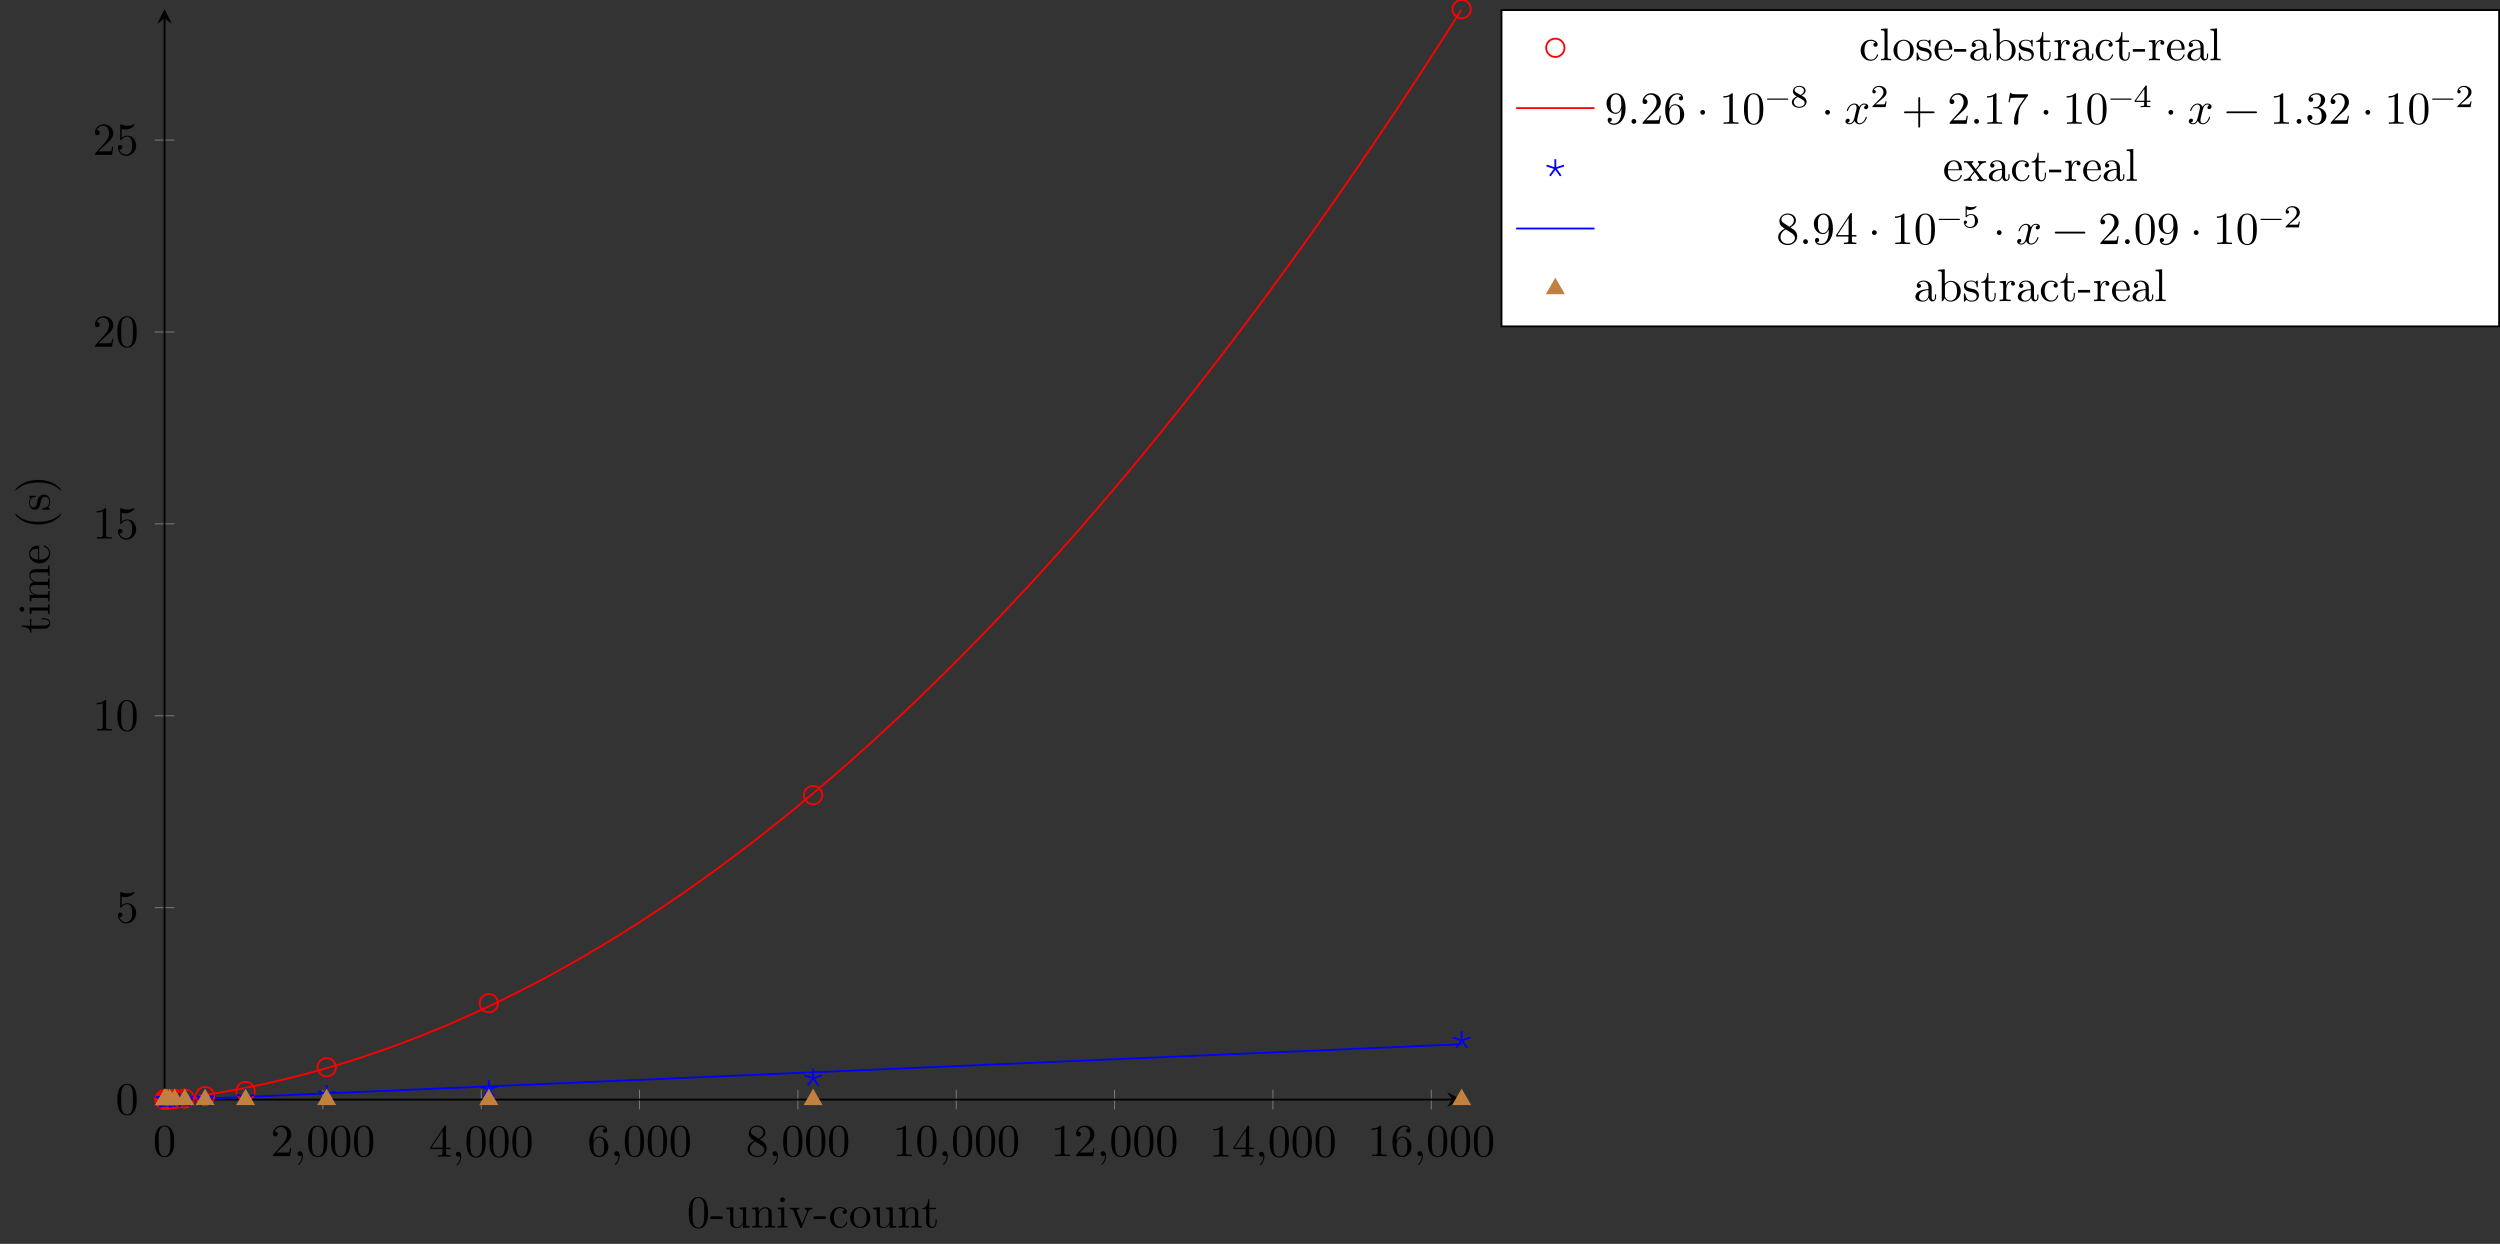 <?xml version="1.0" encoding="UTF-8"?>
<svg xmlns="http://www.w3.org/2000/svg" xmlns:xlink="http://www.w3.org/1999/xlink" width="542.919pt" height="270.122pt" viewBox="0 0 542.919 270.122" version="1.1">
<rect x="0" y="0" width="542.919" height="270.122" fill="#333333" stroke="none"/>
<defs>
<g>
<symbol overflow="visible" id="glyph0-0">
<path style="stroke:none;" d=""/>
</symbol>
<symbol overflow="visible" id="glyph0-1">
<path style="stroke:none;" d="M 4.578 -3.188 C 4.578 -3.984 4.531 -4.781 4.188 -5.516 C 3.734 -6.484 2.906 -6.641 2.5 -6.641 C 1.891 -6.641 1.172 -6.375 0.75 -5.453 C 0.438 -4.766 0.391 -3.984 0.391 -3.188 C 0.391 -2.438 0.422 -1.547 0.844 -0.781 C 1.266 0.016 2 0.219 2.484 0.219 C 3.016 0.219 3.781 0.016 4.219 -0.938 C 4.531 -1.625 4.578 -2.406 4.578 -3.188 Z M 3.766 -3.312 C 3.766 -2.562 3.766 -1.891 3.656 -1.25 C 3.5 -0.297 2.938 0 2.484 0 C 2.094 0 1.5 -0.25 1.328 -1.203 C 1.219 -1.797 1.219 -2.719 1.219 -3.312 C 1.219 -3.953 1.219 -4.609 1.297 -5.141 C 1.484 -6.328 2.234 -6.422 2.484 -6.422 C 2.812 -6.422 3.469 -6.234 3.656 -5.25 C 3.766 -4.688 3.766 -3.938 3.766 -3.312 Z M 3.766 -3.312 "/>
</symbol>
<symbol overflow="visible" id="glyph0-2">
<path style="stroke:none;" d="M 4.469 -1.734 L 4.234 -1.734 C 4.172 -1.438 4.109 -1 4 -0.844 C 3.938 -0.766 3.281 -0.766 3.062 -0.766 L 1.266 -0.766 L 2.328 -1.797 C 3.875 -3.172 4.469 -3.703 4.469 -4.703 C 4.469 -5.844 3.578 -6.641 2.359 -6.641 C 1.234 -6.641 0.5 -5.719 0.5 -4.828 C 0.5 -4.281 1 -4.281 1.031 -4.281 C 1.203 -4.281 1.547 -4.391 1.547 -4.812 C 1.547 -5.062 1.359 -5.328 1.016 -5.328 C 0.938 -5.328 0.922 -5.328 0.891 -5.312 C 1.109 -5.969 1.656 -6.328 2.234 -6.328 C 3.141 -6.328 3.562 -5.516 3.562 -4.703 C 3.562 -3.906 3.078 -3.125 2.516 -2.5 L 0.609 -0.375 C 0.5 -0.266 0.5 -0.234 0.5 0 L 4.203 0 Z M 4.469 -1.734 "/>
</symbol>
<symbol overflow="visible" id="glyph0-3">
<path style="stroke:none;" d="M 2.031 -0.016 C 2.031 -0.672 1.781 -1.062 1.391 -1.062 C 1.062 -1.062 0.859 -0.812 0.859 -0.531 C 0.859 -0.266 1.062 0 1.391 0 C 1.5 0 1.641 -0.047 1.734 -0.125 C 1.766 -0.156 1.781 -0.156 1.781 -0.156 C 1.781 -0.156 1.797 -0.156 1.797 -0.016 C 1.797 0.734 1.453 1.328 1.125 1.656 C 1.016 1.766 1.016 1.781 1.016 1.812 C 1.016 1.891 1.062 1.922 1.109 1.922 C 1.219 1.922 2.031 1.156 2.031 -0.016 Z M 2.031 -0.016 "/>
</symbol>
<symbol overflow="visible" id="glyph0-4">
<path style="stroke:none;" d="M 4.688 -1.641 L 4.688 -1.953 L 3.703 -1.953 L 3.703 -6.484 C 3.703 -6.688 3.703 -6.75 3.531 -6.75 C 3.453 -6.75 3.422 -6.75 3.344 -6.625 L 0.281 -1.953 L 0.281 -1.641 L 2.938 -1.641 L 2.938 -0.781 C 2.938 -0.422 2.906 -0.312 2.172 -0.312 L 1.969 -0.312 L 1.969 0 C 2.375 -0.031 2.891 -0.031 3.312 -0.031 C 3.734 -0.031 4.25 -0.031 4.672 0 L 4.672 -0.312 L 4.453 -0.312 C 3.719 -0.312 3.703 -0.422 3.703 -0.781 L 3.703 -1.641 Z M 2.984 -1.953 L 0.562 -1.953 L 2.984 -5.672 Z M 2.984 -1.953 "/>
</symbol>
<symbol overflow="visible" id="glyph0-5">
<path style="stroke:none;" d="M 4.562 -2.031 C 4.562 -3.297 3.672 -4.25 2.562 -4.25 C 1.891 -4.25 1.516 -3.75 1.312 -3.266 L 1.312 -3.516 C 1.312 -6.031 2.547 -6.391 3.062 -6.391 C 3.297 -6.391 3.719 -6.328 3.938 -5.984 C 3.781 -5.984 3.391 -5.984 3.391 -5.547 C 3.391 -5.234 3.625 -5.078 3.844 -5.078 C 4 -5.078 4.312 -5.172 4.312 -5.562 C 4.312 -6.156 3.875 -6.641 3.047 -6.641 C 1.766 -6.641 0.422 -5.359 0.422 -3.156 C 0.422 -0.484 1.578 0.219 2.5 0.219 C 3.609 0.219 4.562 -0.719 4.562 -2.031 Z M 3.656 -2.047 C 3.656 -1.562 3.656 -1.062 3.484 -0.703 C 3.188 -0.109 2.734 -0.062 2.5 -0.062 C 1.875 -0.062 1.578 -0.656 1.516 -0.812 C 1.328 -1.281 1.328 -2.078 1.328 -2.25 C 1.328 -3.031 1.656 -4.031 2.547 -4.031 C 2.719 -4.031 3.172 -4.031 3.484 -3.406 C 3.656 -3.047 3.656 -2.531 3.656 -2.047 Z M 3.656 -2.047 "/>
</symbol>
<symbol overflow="visible" id="glyph0-6">
<path style="stroke:none;" d="M 4.562 -1.672 C 4.562 -2.031 4.453 -2.484 4.062 -2.906 C 3.875 -3.109 3.719 -3.203 3.078 -3.609 C 3.797 -3.984 4.281 -4.5 4.281 -5.156 C 4.281 -6.078 3.406 -6.641 2.5 -6.641 C 1.5 -6.641 0.688 -5.906 0.688 -4.969 C 0.688 -4.797 0.703 -4.344 1.125 -3.875 C 1.234 -3.766 1.609 -3.516 1.859 -3.344 C 1.281 -3.047 0.422 -2.5 0.422 -1.5 C 0.422 -0.453 1.438 0.219 2.484 0.219 C 3.609 0.219 4.562 -0.609 4.562 -1.672 Z M 3.844 -5.156 C 3.844 -4.578 3.453 -4.109 2.859 -3.766 L 1.625 -4.562 C 1.172 -4.859 1.125 -5.188 1.125 -5.359 C 1.125 -5.969 1.781 -6.391 2.484 -6.391 C 3.203 -6.391 3.844 -5.875 3.844 -5.156 Z M 4.062 -1.312 C 4.062 -0.578 3.312 -0.062 2.5 -0.062 C 1.641 -0.062 0.922 -0.672 0.922 -1.5 C 0.922 -2.078 1.234 -2.719 2.078 -3.188 L 3.312 -2.406 C 3.594 -2.219 4.062 -1.922 4.062 -1.312 Z M 4.062 -1.312 "/>
</symbol>
<symbol overflow="visible" id="glyph0-7">
<path style="stroke:none;" d="M 4.172 0 L 4.172 -0.312 L 3.859 -0.312 C 2.953 -0.312 2.938 -0.422 2.938 -0.781 L 2.938 -6.375 C 2.938 -6.625 2.938 -6.641 2.703 -6.641 C 2.078 -6 1.203 -6 0.891 -6 L 0.891 -5.688 C 1.094 -5.688 1.672 -5.688 2.188 -5.953 L 2.188 -0.781 C 2.188 -0.422 2.156 -0.312 1.266 -0.312 L 0.953 -0.312 L 0.953 0 C 1.297 -0.031 2.156 -0.031 2.562 -0.031 C 2.953 -0.031 3.828 -0.031 4.172 0 Z M 4.172 0 "/>
</symbol>
<symbol overflow="visible" id="glyph0-8">
<path style="stroke:none;" d="M 4.469 -2 C 4.469 -3.188 3.656 -4.188 2.578 -4.188 C 2.109 -4.188 1.672 -4.031 1.312 -3.672 L 1.312 -5.625 C 1.516 -5.562 1.844 -5.5 2.156 -5.5 C 3.391 -5.5 4.094 -6.406 4.094 -6.531 C 4.094 -6.594 4.062 -6.641 3.984 -6.641 C 3.984 -6.641 3.953 -6.641 3.906 -6.609 C 3.703 -6.516 3.219 -6.312 2.547 -6.312 C 2.156 -6.312 1.688 -6.391 1.219 -6.594 C 1.141 -6.625 1.109 -6.625 1.109 -6.625 C 1 -6.625 1 -6.547 1 -6.391 L 1 -3.438 C 1 -3.266 1 -3.188 1.141 -3.188 C 1.219 -3.188 1.234 -3.203 1.281 -3.266 C 1.391 -3.422 1.75 -3.969 2.562 -3.969 C 3.078 -3.969 3.328 -3.516 3.406 -3.328 C 3.562 -2.953 3.594 -2.578 3.594 -2.078 C 3.594 -1.719 3.594 -1.125 3.344 -0.703 C 3.109 -0.312 2.734 -0.062 2.281 -0.062 C 1.562 -0.062 0.984 -0.594 0.812 -1.172 C 0.844 -1.172 0.875 -1.156 0.984 -1.156 C 1.312 -1.156 1.484 -1.406 1.484 -1.641 C 1.484 -1.891 1.312 -2.141 0.984 -2.141 C 0.844 -2.141 0.5 -2.062 0.5 -1.609 C 0.5 -0.75 1.188 0.219 2.297 0.219 C 3.453 0.219 4.469 -0.734 4.469 -2 Z M 4.469 -2 "/>
</symbol>
<symbol overflow="visible" id="glyph0-9">
<path style="stroke:none;" d="M 4.562 -3.281 C 4.562 -5.969 3.406 -6.641 2.516 -6.641 C 1.969 -6.641 1.484 -6.453 1.062 -6.016 C 0.641 -5.562 0.422 -5.141 0.422 -4.391 C 0.422 -3.156 1.297 -2.172 2.406 -2.172 C 3.016 -2.172 3.422 -2.594 3.656 -3.172 L 3.656 -2.844 C 3.656 -0.516 2.625 -0.062 2.047 -0.062 C 1.875 -0.062 1.328 -0.078 1.062 -0.422 C 1.5 -0.422 1.578 -0.703 1.578 -0.875 C 1.578 -1.188 1.344 -1.328 1.125 -1.328 C 0.969 -1.328 0.672 -1.25 0.672 -0.859 C 0.672 -0.188 1.203 0.219 2.047 0.219 C 3.344 0.219 4.562 -1.141 4.562 -3.281 Z M 3.641 -4.203 C 3.641 -3.375 3.297 -2.406 2.422 -2.406 C 2.266 -2.406 1.797 -2.406 1.5 -3.031 C 1.312 -3.406 1.312 -3.891 1.312 -4.391 C 1.312 -4.922 1.312 -5.391 1.531 -5.766 C 1.797 -6.266 2.172 -6.391 2.516 -6.391 C 2.984 -6.391 3.312 -6.047 3.484 -5.609 C 3.594 -5.281 3.641 -4.656 3.641 -4.203 Z M 3.641 -4.203 "/>
</symbol>
<symbol overflow="visible" id="glyph0-10">
<path style="stroke:none;" d="M 1.906 -0.531 C 1.906 -0.812 1.672 -1.062 1.391 -1.062 C 1.094 -1.062 0.859 -0.812 0.859 -0.531 C 0.859 -0.234 1.094 0 1.391 0 C 1.672 0 1.906 -0.234 1.906 -0.531 Z M 1.906 -0.531 "/>
</symbol>
<symbol overflow="visible" id="glyph0-11">
<path style="stroke:none;" d="M 1.906 -2.5 C 1.906 -2.781 1.672 -3.016 1.391 -3.016 C 1.094 -3.016 0.859 -2.781 0.859 -2.5 C 0.859 -2.203 1.094 -1.969 1.391 -1.969 C 1.672 -1.969 1.906 -2.203 1.906 -2.5 Z M 1.906 -2.5 "/>
</symbol>
<symbol overflow="visible" id="glyph0-12">
<path style="stroke:none;" d="M 5.25 -3.75 C 5.25 -4.266 4.672 -4.406 4.328 -4.406 C 3.75 -4.406 3.406 -3.875 3.281 -3.656 C 3.031 -4.312 2.5 -4.406 2.203 -4.406 C 1.172 -4.406 0.594 -3.125 0.594 -2.875 C 0.594 -2.766 0.719 -2.766 0.719 -2.766 C 0.797 -2.766 0.828 -2.797 0.844 -2.875 C 1.188 -3.938 1.844 -4.188 2.188 -4.188 C 2.375 -4.188 2.719 -4.094 2.719 -3.516 C 2.719 -3.203 2.547 -2.547 2.188 -1.141 C 2.031 -0.531 1.672 -0.109 1.234 -0.109 C 1.172 -0.109 0.953 -0.109 0.734 -0.234 C 0.984 -0.297 1.203 -0.5 1.203 -0.781 C 1.203 -1.047 0.984 -1.125 0.844 -1.125 C 0.531 -1.125 0.297 -0.875 0.297 -0.547 C 0.297 -0.094 0.781 0.109 1.219 0.109 C 1.891 0.109 2.25 -0.594 2.266 -0.641 C 2.391 -0.281 2.75 0.109 3.344 0.109 C 4.375 0.109 4.938 -1.172 4.938 -1.422 C 4.938 -1.531 4.859 -1.531 4.828 -1.531 C 4.734 -1.531 4.719 -1.484 4.688 -1.422 C 4.359 -0.344 3.688 -0.109 3.375 -0.109 C 2.984 -0.109 2.828 -0.422 2.828 -0.766 C 2.828 -0.984 2.875 -1.203 2.984 -1.641 L 3.328 -3.016 C 3.391 -3.266 3.625 -4.188 4.312 -4.188 C 4.359 -4.188 4.609 -4.188 4.812 -4.062 C 4.531 -4 4.344 -3.766 4.344 -3.516 C 4.344 -3.359 4.453 -3.172 4.719 -3.172 C 4.938 -3.172 5.25 -3.344 5.25 -3.75 Z M 5.25 -3.75 "/>
</symbol>
<symbol overflow="visible" id="glyph0-13">
<path style="stroke:none;" d="M 7.203 -2.5 C 7.203 -2.609 7.109 -2.688 7 -2.688 L 4.078 -2.688 L 4.078 -5.609 C 4.078 -5.719 3.984 -5.812 3.875 -5.812 C 3.766 -5.812 3.672 -5.719 3.672 -5.609 L 3.672 -2.688 L 0.75 -2.688 C 0.641 -2.688 0.562 -2.609 0.562 -2.5 C 0.562 -2.375 0.641 -2.297 0.75 -2.297 L 3.672 -2.297 L 3.672 0.625 C 3.672 0.734 3.766 0.828 3.875 0.828 C 3.984 0.828 4.078 0.734 4.078 0.625 L 4.078 -2.297 L 7 -2.297 C 7.109 -2.297 7.203 -2.375 7.203 -2.5 Z M 7.203 -2.5 "/>
</symbol>
<symbol overflow="visible" id="glyph0-14">
<path style="stroke:none;" d="M 4.828 -6.422 L 2.406 -6.422 C 1.203 -6.422 1.172 -6.547 1.141 -6.734 L 0.891 -6.734 L 0.562 -4.688 L 0.812 -4.688 C 0.844 -4.844 0.922 -5.469 1.062 -5.594 C 1.125 -5.656 1.906 -5.656 2.031 -5.656 L 4.094 -5.656 L 2.984 -4.078 C 2.078 -2.734 1.75 -1.344 1.75 -0.328 C 1.75 -0.234 1.75 0.219 2.219 0.219 C 2.672 0.219 2.672 -0.234 2.672 -0.328 L 2.672 -0.844 C 2.672 -1.391 2.703 -1.938 2.781 -2.469 C 2.828 -2.703 2.953 -3.562 3.406 -4.172 L 4.75 -6.078 C 4.828 -6.188 4.828 -6.203 4.828 -6.422 Z M 4.828 -6.422 "/>
</symbol>
<symbol overflow="visible" id="glyph0-15">
<path style="stroke:none;" d="M 7.203 -2.5 C 7.203 -2.609 7.109 -2.688 7 -2.688 L 0.75 -2.688 C 0.641 -2.688 0.562 -2.609 0.562 -2.5 C 0.562 -2.375 0.641 -2.297 0.75 -2.297 L 7 -2.297 C 7.109 -2.297 7.203 -2.375 7.203 -2.5 Z M 7.203 -2.5 "/>
</symbol>
<symbol overflow="visible" id="glyph0-16">
<path style="stroke:none;" d="M 4.562 -1.703 C 4.562 -2.516 3.922 -3.297 2.891 -3.516 C 3.703 -3.781 4.281 -4.469 4.281 -5.266 C 4.281 -6.078 3.406 -6.641 2.453 -6.641 C 1.453 -6.641 0.688 -6.047 0.688 -5.281 C 0.688 -4.953 0.906 -4.766 1.203 -4.766 C 1.5 -4.766 1.703 -4.984 1.703 -5.281 C 1.703 -5.766 1.234 -5.766 1.094 -5.766 C 1.391 -6.266 2.047 -6.391 2.406 -6.391 C 2.828 -6.391 3.375 -6.172 3.375 -5.281 C 3.375 -5.156 3.344 -4.578 3.094 -4.141 C 2.797 -3.656 2.453 -3.625 2.203 -3.625 C 2.125 -3.609 1.891 -3.594 1.812 -3.594 C 1.734 -3.578 1.672 -3.562 1.672 -3.469 C 1.672 -3.359 1.734 -3.359 1.906 -3.359 L 2.344 -3.359 C 3.156 -3.359 3.531 -2.688 3.531 -1.703 C 3.531 -0.344 2.844 -0.062 2.406 -0.062 C 1.969 -0.062 1.219 -0.234 0.875 -0.812 C 1.219 -0.766 1.531 -0.984 1.531 -1.359 C 1.531 -1.719 1.266 -1.922 0.984 -1.922 C 0.734 -1.922 0.422 -1.781 0.422 -1.344 C 0.422 -0.438 1.344 0.219 2.438 0.219 C 3.656 0.219 4.562 -0.688 4.562 -1.703 Z M 4.562 -1.703 "/>
</symbol>
<symbol overflow="visible" id="glyph1-0">
<path style="stroke:none;" d=""/>
</symbol>
<symbol overflow="visible" id="glyph1-1">
<path style="stroke:none;" d="M 4.578 -3.188 C 4.578 -3.984 4.531 -4.781 4.188 -5.516 C 3.734 -6.484 2.906 -6.641 2.5 -6.641 C 1.891 -6.641 1.172 -6.375 0.75 -5.453 C 0.438 -4.766 0.391 -3.984 0.391 -3.188 C 0.391 -2.438 0.422 -1.547 0.844 -0.781 C 1.266 0.016 2 0.219 2.484 0.219 C 3.016 0.219 3.781 0.016 4.219 -0.938 C 4.531 -1.625 4.578 -2.406 4.578 -3.188 Z M 3.766 -3.312 C 3.766 -2.562 3.766 -1.891 3.656 -1.25 C 3.5 -0.297 2.938 0 2.484 0 C 2.094 0 1.5 -0.25 1.328 -1.203 C 1.219 -1.797 1.219 -2.719 1.219 -3.312 C 1.219 -3.953 1.219 -4.609 1.297 -5.141 C 1.484 -6.328 2.234 -6.422 2.484 -6.422 C 2.812 -6.422 3.469 -6.234 3.656 -5.25 C 3.766 -4.688 3.766 -3.938 3.766 -3.312 Z M 3.766 -3.312 "/>
</symbol>
<symbol overflow="visible" id="glyph1-2">
<path style="stroke:none;" d="M 2.75 -1.859 L 2.75 -2.438 L 0.109 -2.438 L 0.109 -1.859 Z M 2.75 -1.859 "/>
</symbol>
<symbol overflow="visible" id="glyph1-3">
<path style="stroke:none;" d="M 5.328 0 L 5.328 -0.312 C 4.641 -0.312 4.562 -0.375 4.562 -0.875 L 4.562 -4.406 L 3.094 -4.297 L 3.094 -3.984 C 3.781 -3.984 3.875 -3.922 3.875 -3.422 L 3.875 -1.656 C 3.875 -0.781 3.391 -0.109 2.656 -0.109 C 1.828 -0.109 1.781 -0.578 1.781 -1.094 L 1.781 -4.406 L 0.312 -4.297 L 0.312 -3.984 C 1.094 -3.984 1.094 -3.953 1.094 -3.078 L 1.094 -1.578 C 1.094 -0.797 1.094 0.109 2.609 0.109 C 3.172 0.109 3.609 -0.172 3.891 -0.781 L 3.891 0.109 Z M 5.328 0 "/>
</symbol>
<symbol overflow="visible" id="glyph1-4">
<path style="stroke:none;" d="M 5.328 0 L 5.328 -0.312 C 4.812 -0.312 4.562 -0.312 4.562 -0.609 L 4.562 -2.516 C 4.562 -3.375 4.562 -3.672 4.25 -4.031 C 4.109 -4.203 3.781 -4.406 3.203 -4.406 C 2.469 -4.406 2 -3.984 1.719 -3.359 L 1.719 -4.406 L 0.312 -4.297 L 0.312 -3.984 C 1.016 -3.984 1.094 -3.922 1.094 -3.422 L 1.094 -0.75 C 1.094 -0.312 0.984 -0.312 0.312 -0.312 L 0.312 0 L 1.453 -0.031 L 2.562 0 L 2.562 -0.312 C 1.891 -0.312 1.781 -0.312 1.781 -0.75 L 1.781 -2.594 C 1.781 -3.625 2.5 -4.188 3.125 -4.188 C 3.766 -4.188 3.875 -3.656 3.875 -3.078 L 3.875 -0.75 C 3.875 -0.312 3.766 -0.312 3.094 -0.312 L 3.094 0 L 4.219 -0.031 Z M 5.328 0 "/>
</symbol>
<symbol overflow="visible" id="glyph1-5">
<path style="stroke:none;" d="M 2.469 0 L 2.469 -0.312 C 1.797 -0.312 1.766 -0.359 1.766 -0.75 L 1.766 -4.406 L 0.375 -4.297 L 0.375 -3.984 C 1.016 -3.984 1.109 -3.922 1.109 -3.438 L 1.109 -0.75 C 1.109 -0.312 1 -0.312 0.328 -0.312 L 0.328 0 L 1.422 -0.031 C 1.781 -0.031 2.125 -0.016 2.469 0 Z M 1.906 -6.016 C 1.906 -6.297 1.688 -6.547 1.391 -6.547 C 1.047 -6.547 0.844 -6.266 0.844 -6.016 C 0.844 -5.75 1.078 -5.5 1.375 -5.5 C 1.719 -5.5 1.906 -5.766 1.906 -6.016 Z M 1.906 -6.016 "/>
</symbol>
<symbol overflow="visible" id="glyph1-6">
<path style="stroke:none;" d="M 5.062 -3.984 L 5.062 -4.297 C 4.828 -4.281 4.547 -4.266 4.312 -4.266 L 3.453 -4.297 L 3.453 -3.984 C 3.812 -3.984 3.922 -3.75 3.922 -3.562 C 3.922 -3.469 3.906 -3.422 3.875 -3.312 L 2.844 -0.781 L 1.734 -3.562 C 1.672 -3.688 1.672 -3.734 1.672 -3.734 C 1.672 -3.984 2.062 -3.984 2.25 -3.984 L 2.25 -4.297 L 1.156 -4.266 C 0.891 -4.266 0.484 -4.281 0.188 -4.297 L 0.188 -3.984 C 0.812 -3.984 0.859 -3.922 0.984 -3.625 L 2.422 -0.078 C 2.484 0.062 2.5 0.109 2.625 0.109 C 2.766 0.109 2.797 0.016 2.844 -0.078 L 4.141 -3.312 C 4.234 -3.547 4.406 -3.984 5.062 -3.984 Z M 5.062 -3.984 "/>
</symbol>
<symbol overflow="visible" id="glyph1-7">
<path style="stroke:none;" d="M 4.141 -1.188 C 4.141 -1.281 4.031 -1.281 4 -1.281 C 3.922 -1.281 3.891 -1.25 3.875 -1.188 C 3.594 -0.266 2.938 -0.141 2.578 -0.141 C 2.047 -0.141 1.172 -0.562 1.172 -2.172 C 1.172 -3.797 1.984 -4.219 2.516 -4.219 C 2.609 -4.219 3.234 -4.203 3.578 -3.844 C 3.172 -3.812 3.109 -3.516 3.109 -3.391 C 3.109 -3.125 3.297 -2.938 3.562 -2.938 C 3.828 -2.938 4.031 -3.094 4.031 -3.406 C 4.031 -4.078 3.266 -4.469 2.5 -4.469 C 1.25 -4.469 0.344 -3.391 0.344 -2.156 C 0.344 -0.875 1.328 0.109 2.484 0.109 C 3.812 0.109 4.141 -1.094 4.141 -1.188 Z M 4.141 -1.188 "/>
</symbol>
<symbol overflow="visible" id="glyph1-8">
<path style="stroke:none;" d="M 4.688 -2.141 C 4.688 -3.406 3.703 -4.469 2.5 -4.469 C 1.25 -4.469 0.281 -3.375 0.281 -2.141 C 0.281 -0.844 1.312 0.109 2.484 0.109 C 3.688 0.109 4.688 -0.875 4.688 -2.141 Z M 3.875 -2.219 C 3.875 -1.859 3.875 -1.312 3.656 -0.875 C 3.422 -0.422 2.984 -0.141 2.5 -0.141 C 2.062 -0.141 1.625 -0.344 1.359 -0.812 C 1.109 -1.25 1.109 -1.859 1.109 -2.219 C 1.109 -2.609 1.109 -3.141 1.344 -3.578 C 1.609 -4.031 2.078 -4.25 2.484 -4.25 C 2.922 -4.25 3.344 -4.031 3.609 -3.594 C 3.875 -3.172 3.875 -2.594 3.875 -2.219 Z M 3.875 -2.219 "/>
</symbol>
<symbol overflow="visible" id="glyph1-9">
<path style="stroke:none;" d="M 3.312 -1.234 L 3.312 -1.797 L 3.062 -1.797 L 3.062 -1.25 C 3.062 -0.516 2.766 -0.141 2.391 -0.141 C 1.719 -0.141 1.719 -1.047 1.719 -1.219 L 1.719 -3.984 L 3.156 -3.984 L 3.156 -4.297 L 1.719 -4.297 L 1.719 -6.125 L 1.469 -6.125 C 1.469 -5.312 1.172 -4.25 0.188 -4.203 L 0.188 -3.984 L 1.031 -3.984 L 1.031 -1.234 C 1.031 -0.016 1.969 0.109 2.328 0.109 C 3.031 0.109 3.312 -0.594 3.312 -1.234 Z M 3.312 -1.234 "/>
</symbol>
<symbol overflow="visible" id="glyph1-10">
<path style="stroke:none;" d="M 2.547 0 L 2.547 -0.312 C 1.875 -0.312 1.766 -0.312 1.766 -0.75 L 1.766 -6.922 L 0.328 -6.812 L 0.328 -6.5 C 1.031 -6.5 1.109 -6.438 1.109 -5.938 L 1.109 -0.75 C 1.109 -0.312 1 -0.312 0.328 -0.312 L 0.328 0 L 1.438 -0.031 Z M 2.547 0 "/>
</symbol>
<symbol overflow="visible" id="glyph1-11">
<path style="stroke:none;" d="M 3.594 -1.281 C 3.594 -1.797 3.297 -2.109 3.172 -2.219 C 2.844 -2.547 2.453 -2.625 2.031 -2.703 C 1.469 -2.812 0.812 -2.938 0.812 -3.516 C 0.812 -3.875 1.062 -4.281 1.922 -4.281 C 3.016 -4.281 3.078 -3.375 3.094 -3.078 C 3.094 -2.984 3.203 -2.984 3.203 -2.984 C 3.344 -2.984 3.344 -3.031 3.344 -3.219 L 3.344 -4.234 C 3.344 -4.391 3.344 -4.469 3.234 -4.469 C 3.188 -4.469 3.156 -4.469 3.031 -4.344 C 3 -4.312 2.906 -4.219 2.859 -4.188 C 2.484 -4.469 2.078 -4.469 1.922 -4.469 C 0.703 -4.469 0.328 -3.797 0.328 -3.234 C 0.328 -2.891 0.484 -2.609 0.75 -2.391 C 1.078 -2.141 1.359 -2.078 2.078 -1.938 C 2.297 -1.891 3.109 -1.734 3.109 -1.016 C 3.109 -0.516 2.766 -0.109 1.984 -0.109 C 1.141 -0.109 0.781 -0.672 0.594 -1.531 C 0.562 -1.656 0.562 -1.688 0.453 -1.688 C 0.328 -1.688 0.328 -1.625 0.328 -1.453 L 0.328 -0.125 C 0.328 0.047 0.328 0.109 0.438 0.109 C 0.484 0.109 0.5 0.094 0.688 -0.094 C 0.703 -0.109 0.703 -0.125 0.891 -0.312 C 1.328 0.094 1.781 0.109 1.984 0.109 C 3.125 0.109 3.594 -0.562 3.594 -1.281 Z M 3.594 -1.281 "/>
</symbol>
<symbol overflow="visible" id="glyph1-12">
<path style="stroke:none;" d="M 4.141 -1.188 C 4.141 -1.281 4.062 -1.312 4 -1.312 C 3.922 -1.312 3.891 -1.25 3.875 -1.172 C 3.531 -0.141 2.625 -0.141 2.531 -0.141 C 2.031 -0.141 1.641 -0.438 1.406 -0.812 C 1.109 -1.281 1.109 -1.938 1.109 -2.297 L 3.891 -2.297 C 4.109 -2.297 4.141 -2.297 4.141 -2.516 C 4.141 -3.5 3.594 -4.469 2.359 -4.469 C 1.203 -4.469 0.281 -3.438 0.281 -2.188 C 0.281 -0.859 1.328 0.109 2.469 0.109 C 3.688 0.109 4.141 -1 4.141 -1.188 Z M 3.484 -2.516 L 1.109 -2.516 C 1.172 -4 2.016 -4.25 2.359 -4.25 C 3.375 -4.25 3.484 -2.906 3.484 -2.516 Z M 3.484 -2.516 "/>
</symbol>
<symbol overflow="visible" id="glyph1-13">
<path style="stroke:none;" d="M 4.812 -0.891 L 4.812 -1.453 L 4.562 -1.453 L 4.562 -0.891 C 4.562 -0.312 4.312 -0.25 4.203 -0.25 C 3.875 -0.25 3.844 -0.703 3.844 -0.75 L 3.844 -2.734 C 3.844 -3.156 3.844 -3.547 3.484 -3.922 C 3.094 -4.312 2.594 -4.469 2.109 -4.469 C 1.297 -4.469 0.609 -4 0.609 -3.344 C 0.609 -3.047 0.812 -2.875 1.062 -2.875 C 1.344 -2.875 1.531 -3.078 1.531 -3.328 C 1.531 -3.453 1.469 -3.781 1.016 -3.781 C 1.281 -4.141 1.781 -4.25 2.094 -4.25 C 2.578 -4.25 3.156 -3.859 3.156 -2.969 L 3.156 -2.609 C 2.641 -2.578 1.938 -2.547 1.312 -2.25 C 0.562 -1.906 0.312 -1.391 0.312 -0.953 C 0.312 -0.141 1.281 0.109 1.906 0.109 C 2.578 0.109 3.031 -0.297 3.219 -0.75 C 3.266 -0.359 3.531 0.062 4 0.062 C 4.203 0.062 4.812 -0.078 4.812 -0.891 Z M 3.156 -1.391 C 3.156 -0.453 2.438 -0.109 1.984 -0.109 C 1.5 -0.109 1.094 -0.453 1.094 -0.953 C 1.094 -1.5 1.5 -2.328 3.156 -2.391 Z M 3.156 -1.391 "/>
</symbol>
<symbol overflow="visible" id="glyph1-14">
<path style="stroke:none;" d="M 5.188 -2.156 C 5.188 -3.422 4.219 -4.406 3.078 -4.406 C 2.297 -4.406 1.875 -3.938 1.719 -3.766 L 1.719 -6.922 L 0.281 -6.812 L 0.281 -6.5 C 0.984 -6.5 1.062 -6.438 1.062 -5.938 L 1.062 0 L 1.312 0 L 1.672 -0.625 C 1.812 -0.391 2.234 0.109 2.969 0.109 C 4.156 0.109 5.188 -0.875 5.188 -2.156 Z M 4.359 -2.156 C 4.359 -1.797 4.344 -1.203 4.062 -0.75 C 3.844 -0.438 3.469 -0.109 2.938 -0.109 C 2.484 -0.109 2.125 -0.344 1.891 -0.719 C 1.75 -0.922 1.75 -0.953 1.75 -1.141 L 1.75 -3.188 C 1.75 -3.375 1.75 -3.391 1.859 -3.547 C 2.25 -4.109 2.797 -4.188 3.031 -4.188 C 3.484 -4.188 3.844 -3.922 4.078 -3.547 C 4.344 -3.141 4.359 -2.578 4.359 -2.156 Z M 4.359 -2.156 "/>
</symbol>
<symbol overflow="visible" id="glyph1-15">
<path style="stroke:none;" d="M 3.625 -3.797 C 3.625 -4.109 3.312 -4.406 2.891 -4.406 C 2.156 -4.406 1.797 -3.734 1.672 -3.312 L 1.672 -4.406 L 0.281 -4.297 L 0.281 -3.984 C 0.984 -3.984 1.062 -3.922 1.062 -3.422 L 1.062 -0.75 C 1.062 -0.312 0.953 -0.312 0.281 -0.312 L 0.281 0 L 1.422 -0.031 C 1.812 -0.031 2.281 -0.031 2.688 0 L 2.688 -0.312 L 2.469 -0.312 C 1.734 -0.312 1.719 -0.422 1.719 -0.781 L 1.719 -2.312 C 1.719 -3.297 2.141 -4.188 2.891 -4.188 C 2.953 -4.188 2.984 -4.188 3 -4.172 C 2.969 -4.172 2.766 -4.047 2.766 -3.781 C 2.766 -3.516 2.984 -3.359 3.203 -3.359 C 3.375 -3.359 3.625 -3.484 3.625 -3.797 Z M 3.625 -3.797 "/>
</symbol>
<symbol overflow="visible" id="glyph1-16">
<path style="stroke:none;" d="M 5.141 0 L 5.141 -0.312 C 4.609 -0.312 4.422 -0.328 4.203 -0.625 L 2.859 -2.344 C 3.156 -2.719 3.531 -3.203 3.781 -3.469 C 4.094 -3.828 4.5 -3.984 4.969 -3.984 L 4.969 -4.297 C 4.703 -4.281 4.406 -4.266 4.141 -4.266 C 3.844 -4.266 3.312 -4.281 3.188 -4.297 L 3.188 -3.984 C 3.406 -3.969 3.484 -3.844 3.484 -3.672 C 3.484 -3.516 3.375 -3.391 3.328 -3.328 L 2.719 -2.547 L 1.938 -3.562 C 1.844 -3.656 1.844 -3.672 1.844 -3.734 C 1.844 -3.891 2 -3.984 2.188 -3.984 L 2.188 -4.297 L 1.109 -4.266 C 0.906 -4.266 0.438 -4.281 0.172 -4.297 L 0.172 -3.984 C 0.875 -3.984 0.875 -3.984 1.344 -3.375 L 2.328 -2.094 C 1.859 -1.5 1.859 -1.469 1.391 -0.906 C 0.922 -0.328 0.328 -0.312 0.125 -0.312 L 0.125 0 C 0.375 -0.016 0.688 -0.031 0.953 -0.031 L 1.891 0 L 1.891 -0.312 C 1.672 -0.344 1.609 -0.469 1.609 -0.625 C 1.609 -0.844 1.891 -1.172 2.5 -1.891 L 3.266 -0.891 C 3.344 -0.781 3.469 -0.625 3.469 -0.562 C 3.469 -0.469 3.375 -0.312 3.109 -0.312 L 3.109 0 L 4.188 -0.031 C 4.453 -0.031 4.844 -0.016 5.141 0 Z M 5.141 0 "/>
</symbol>
<symbol overflow="visible" id="glyph2-0">
<path style="stroke:none;" d=""/>
</symbol>
<symbol overflow="visible" id="glyph2-1">
<path style="stroke:none;" d="M -1.234 -3.312 L -1.797 -3.312 L -1.797 -3.062 L -1.25 -3.062 C -0.516 -3.062 -0.141 -2.766 -0.141 -2.391 C -0.141 -1.719 -1.047 -1.719 -1.219 -1.719 L -3.984 -1.719 L -3.984 -3.156 L -4.297 -3.156 L -4.297 -1.719 L -6.125 -1.719 L -6.125 -1.469 C -5.312 -1.469 -4.25 -1.172 -4.203 -0.188 L -3.984 -0.188 L -3.984 -1.031 L -1.234 -1.031 C -0.016 -1.031 0.109 -1.969 0.109 -2.328 C 0.109 -3.031 -0.594 -3.312 -1.234 -3.312 Z M -1.234 -3.312 "/>
</symbol>
<symbol overflow="visible" id="glyph2-2">
<path style="stroke:none;" d="M 0 -2.469 L -0.312 -2.469 C -0.312 -1.797 -0.359 -1.766 -0.75 -1.766 L -4.406 -1.766 L -4.297 -0.375 L -3.984 -0.375 C -3.984 -1.016 -3.922 -1.109 -3.438 -1.109 L -0.75 -1.109 C -0.312 -1.109 -0.312 -1 -0.312 -0.328 L 0 -0.328 L -0.031 -1.422 C -0.031 -1.781 -0.016 -2.125 0 -2.469 Z M -6.016 -1.906 C -6.297 -1.906 -6.547 -1.688 -6.547 -1.391 C -6.547 -1.047 -6.266 -0.844 -6.016 -0.844 C -5.75 -0.844 -5.5 -1.078 -5.5 -1.375 C -5.5 -1.719 -5.766 -1.906 -6.016 -1.906 Z M -6.016 -1.906 "/>
</symbol>
<symbol overflow="visible" id="glyph2-3">
<path style="stroke:none;" d="M 0 -8.109 L -0.312 -8.109 C -0.312 -7.594 -0.312 -7.344 -0.609 -7.328 L -2.516 -7.328 C -3.375 -7.328 -3.672 -7.328 -4.031 -7.016 C -4.203 -6.875 -4.406 -6.547 -4.406 -5.969 C -4.406 -5.141 -3.812 -4.688 -3.422 -4.531 C -4.297 -4.391 -4.406 -3.656 -4.406 -3.203 C -4.406 -2.469 -3.984 -2 -3.359 -1.719 L -4.406 -1.719 L -4.297 -0.312 L -3.984 -0.312 C -3.984 -1.016 -3.922 -1.094 -3.422 -1.094 L -0.75 -1.094 C -0.312 -1.094 -0.312 -0.984 -0.312 -0.312 L 0 -0.312 L -0.031 -1.453 L 0 -2.562 L -0.312 -2.562 C -0.312 -1.891 -0.312 -1.781 -0.75 -1.781 L -2.594 -1.781 C -3.625 -1.781 -4.188 -2.5 -4.188 -3.125 C -4.188 -3.766 -3.656 -3.875 -3.078 -3.875 L -0.75 -3.875 C -0.312 -3.875 -0.312 -3.766 -0.312 -3.094 L 0 -3.094 L -0.031 -4.219 L 0 -5.328 L -0.312 -5.328 C -0.312 -4.672 -0.312 -4.562 -0.75 -4.562 L -2.594 -4.562 C -3.625 -4.562 -4.188 -5.266 -4.188 -5.906 C -4.188 -6.531 -3.656 -6.641 -3.078 -6.641 L -0.75 -6.641 C -0.312 -6.641 -0.312 -6.531 -0.312 -5.859 L 0 -5.859 L -0.031 -6.984 Z M 0 -8.109 "/>
</symbol>
<symbol overflow="visible" id="glyph2-4">
<path style="stroke:none;" d="M -1.188 -4.141 C -1.281 -4.141 -1.312 -4.062 -1.312 -4 C -1.312 -3.922 -1.25 -3.891 -1.172 -3.875 C -0.141 -3.531 -0.141 -2.625 -0.141 -2.531 C -0.141 -2.031 -0.438 -1.641 -0.812 -1.406 C -1.281 -1.109 -1.938 -1.109 -2.297 -1.109 L -2.297 -3.891 C -2.297 -4.109 -2.297 -4.141 -2.516 -4.141 C -3.5 -4.141 -4.469 -3.594 -4.469 -2.359 C -4.469 -1.203 -3.438 -0.281 -2.188 -0.281 C -0.859 -0.281 0.109 -1.328 0.109 -2.469 C 0.109 -3.688 -1 -4.141 -1.188 -4.141 Z M -2.516 -3.484 L -2.516 -1.109 C -4 -1.172 -4.25 -2.016 -4.25 -2.359 C -4.25 -3.375 -2.906 -3.484 -2.516 -3.484 Z M -2.516 -3.484 "/>
</symbol>
<symbol overflow="visible" id="glyph2-5">
<path style="stroke:none;" d="M 2.391 -3.297 C 2.359 -3.297 2.344 -3.297 2.172 -3.125 C 0.922 -1.891 -0.969 -1.562 -2.5 -1.562 C -4.234 -1.562 -5.969 -1.938 -7.203 -3.172 C -7.328 -3.297 -7.344 -3.297 -7.375 -3.297 C -7.453 -3.297 -7.484 -3.266 -7.484 -3.203 C -7.484 -3.094 -6.797 -2.203 -5.531 -1.609 C -4.438 -1.109 -3.328 -0.984 -2.5 -0.984 C -1.719 -0.984 -0.516 -1.094 0.625 -1.641 C 1.844 -2.25 2.5 -3.094 2.5 -3.203 C 2.5 -3.266 2.469 -3.297 2.391 -3.297 Z M 2.391 -3.297 "/>
</symbol>
<symbol overflow="visible" id="glyph2-6">
<path style="stroke:none;" d="M -1.281 -3.594 C -1.797 -3.594 -2.109 -3.297 -2.219 -3.172 C -2.547 -2.844 -2.625 -2.453 -2.703 -2.031 C -2.812 -1.469 -2.938 -0.812 -3.516 -0.812 C -3.875 -0.812 -4.281 -1.062 -4.281 -1.922 C -4.281 -3.016 -3.375 -3.078 -3.078 -3.094 C -2.984 -3.094 -2.984 -3.203 -2.984 -3.203 C -2.984 -3.344 -3.031 -3.344 -3.219 -3.344 L -4.234 -3.344 C -4.391 -3.344 -4.469 -3.344 -4.469 -3.234 C -4.469 -3.188 -4.469 -3.156 -4.344 -3.031 C -4.312 -3 -4.219 -2.906 -4.188 -2.859 C -4.469 -2.484 -4.469 -2.078 -4.469 -1.922 C -4.469 -0.703 -3.797 -0.328 -3.234 -0.328 C -2.891 -0.328 -2.609 -0.484 -2.391 -0.75 C -2.141 -1.078 -2.078 -1.359 -1.938 -2.078 C -1.891 -2.297 -1.734 -3.109 -1.016 -3.109 C -0.516 -3.109 -0.109 -2.766 -0.109 -1.984 C -0.109 -1.141 -0.672 -0.781 -1.531 -0.594 C -1.656 -0.562 -1.688 -0.562 -1.688 -0.453 C -1.688 -0.328 -1.625 -0.328 -1.453 -0.328 L -0.125 -0.328 C 0.047 -0.328 0.109 -0.328 0.109 -0.438 C 0.109 -0.484 0.094 -0.5 -0.094 -0.688 C -0.109 -0.703 -0.125 -0.703 -0.312 -0.891 C 0.094 -1.328 0.109 -1.781 0.109 -1.984 C 0.109 -3.125 -0.562 -3.594 -1.281 -3.594 Z M -1.281 -3.594 "/>
</symbol>
<symbol overflow="visible" id="glyph2-7">
<path style="stroke:none;" d="M -2.5 -2.875 C -3.266 -2.875 -4.469 -2.766 -5.609 -2.219 C -6.828 -1.625 -7.484 -0.766 -7.484 -0.672 C -7.484 -0.609 -7.438 -0.562 -7.375 -0.562 C -7.344 -0.562 -7.328 -0.562 -7.141 -0.75 C -6.156 -1.734 -4.578 -2.297 -2.5 -2.297 C -0.781 -2.297 0.969 -1.938 2.219 -0.703 C 2.344 -0.562 2.359 -0.562 2.391 -0.562 C 2.453 -0.562 2.5 -0.609 2.5 -0.672 C 2.5 -0.766 1.812 -1.672 0.547 -2.25 C -0.547 -2.766 -1.656 -2.875 -2.5 -2.875 Z M -2.5 -2.875 "/>
</symbol>
<symbol overflow="visible" id="glyph3-0">
<path style="stroke:none;" d=""/>
</symbol>
<symbol overflow="visible" id="glyph3-1">
<path style="stroke:none;" d="M 5.031 -1.734 C 5.031 -1.812 4.969 -1.875 4.891 -1.875 L 0.531 -1.875 C 0.453 -1.875 0.391 -1.812 0.391 -1.734 C 0.391 -1.672 0.453 -1.609 0.531 -1.609 L 4.891 -1.609 C 4.969 -1.609 5.031 -1.672 5.031 -1.734 Z M 5.031 -1.734 "/>
</symbol>
<symbol overflow="visible" id="glyph3-2">
<path style="stroke:none;" d="M 3.578 -1.172 C 3.578 -1.641 3.312 -2.031 2.906 -2.266 L 2.469 -2.516 C 3.016 -2.781 3.359 -3.109 3.359 -3.594 C 3.359 -4.266 2.656 -4.625 1.984 -4.625 C 1.219 -4.625 0.594 -4.125 0.594 -3.469 C 0.594 -3.141 0.75 -2.906 0.875 -2.766 C 1 -2.609 1.047 -2.578 1.453 -2.344 C 1.062 -2.172 0.375 -1.797 0.375 -1.062 C 0.375 -0.297 1.172 0.141 1.969 0.141 C 2.859 0.141 3.578 -0.422 3.578 -1.172 Z M 3 -3.594 C 3 -2.969 2.266 -2.656 2.266 -2.656 C 2.266 -2.656 2.234 -2.656 2.188 -2.688 L 1.344 -3.172 C 1.156 -3.281 0.969 -3.469 0.969 -3.734 C 0.969 -4.172 1.469 -4.422 1.969 -4.422 C 2.516 -4.422 3 -4.078 3 -3.594 Z M 3.156 -0.938 C 3.156 -0.406 2.578 -0.078 1.984 -0.078 C 1.344 -0.078 0.797 -0.5 0.797 -1.062 C 0.797 -1.578 1.172 -1.984 1.672 -2.203 C 2.062 -1.984 2.078 -1.984 2.641 -1.656 C 2.812 -1.547 3.156 -1.344 3.156 -0.938 Z M 3.156 -0.938 "/>
</symbol>
<symbol overflow="visible" id="glyph3-3">
<path style="stroke:none;" d="M 3.516 -1.266 L 3.281 -1.266 C 3.266 -1.109 3.188 -0.703 3.094 -0.641 C 3.047 -0.594 2.516 -0.594 2.406 -0.594 L 1.125 -0.594 C 1.859 -1.234 2.109 -1.438 2.516 -1.766 C 3.031 -2.172 3.516 -2.609 3.516 -3.266 C 3.516 -4.109 2.781 -4.625 1.891 -4.625 C 1.031 -4.625 0.438 -4.016 0.438 -3.375 C 0.438 -3.031 0.734 -2.984 0.812 -2.984 C 0.969 -2.984 1.172 -3.109 1.172 -3.359 C 1.172 -3.484 1.125 -3.734 0.766 -3.734 C 0.984 -4.219 1.453 -4.375 1.781 -4.375 C 2.484 -4.375 2.844 -3.828 2.844 -3.266 C 2.844 -2.656 2.406 -2.188 2.188 -1.938 L 0.516 -0.266 C 0.438 -0.203 0.438 -0.188 0.438 0 L 3.312 0 Z M 3.516 -1.266 "/>
</symbol>
<symbol overflow="visible" id="glyph3-4">
<path style="stroke:none;" d="M 3.688 -1.141 L 3.688 -1.391 L 2.906 -1.391 L 2.906 -4.5 C 2.906 -4.641 2.906 -4.703 2.766 -4.703 C 2.672 -4.703 2.641 -4.703 2.578 -4.594 L 0.266 -1.391 L 0.266 -1.141 L 2.328 -1.141 L 2.328 -0.578 C 2.328 -0.328 2.328 -0.25 1.75 -0.25 L 1.562 -0.25 L 1.562 0 L 2.609 -0.031 L 3.672 0 L 3.672 -0.25 L 3.484 -0.25 C 2.906 -0.25 2.906 -0.328 2.906 -0.578 L 2.906 -1.141 Z M 2.375 -1.391 L 0.531 -1.391 L 2.375 -3.938 Z M 2.375 -1.391 "/>
</symbol>
<symbol overflow="visible" id="glyph3-5">
<path style="stroke:none;" d="M 3.516 -1.406 C 3.516 -2.188 2.922 -2.906 2.062 -2.906 C 1.75 -2.906 1.391 -2.844 1.078 -2.578 L 1.078 -3.891 C 1.438 -3.797 1.641 -3.797 1.75 -3.797 C 2.672 -3.797 3.219 -4.422 3.219 -4.531 C 3.219 -4.609 3.172 -4.625 3.141 -4.625 C 3.141 -4.625 3.109 -4.625 3.078 -4.609 C 2.906 -4.547 2.547 -4.406 2.031 -4.406 C 1.828 -4.406 1.469 -4.422 1.016 -4.594 C 0.938 -4.625 0.922 -4.625 0.922 -4.625 C 0.828 -4.625 0.828 -4.547 0.828 -4.438 L 0.828 -2.391 C 0.828 -2.266 0.828 -2.188 0.938 -2.188 C 1 -2.188 1.016 -2.188 1.078 -2.281 C 1.375 -2.656 1.812 -2.719 2.047 -2.719 C 2.469 -2.719 2.656 -2.391 2.688 -2.328 C 2.812 -2.094 2.859 -1.828 2.859 -1.422 C 2.859 -1.219 2.859 -0.812 2.641 -0.5 C 2.469 -0.25 2.172 -0.078 1.828 -0.078 C 1.375 -0.078 0.906 -0.328 0.734 -0.797 C 1 -0.781 1.141 -0.953 1.141 -1.141 C 1.141 -1.438 0.875 -1.484 0.781 -1.484 C 0.781 -1.484 0.438 -1.484 0.438 -1.109 C 0.438 -0.484 1.016 0.141 1.844 0.141 C 2.734 0.141 3.516 -0.516 3.516 -1.406 Z M 3.516 -1.406 "/>
</symbol>
</g>
<clipPath id="clip1">
  <path d="M 35.73 1.988 L 317.426 1.988 L 317.426 238.793 L 35.73 238.793 Z M 35.73 1.988 "/>
</clipPath>
<clipPath id="clip2">
  <path d="M 35.73 221 L 317.426 221 L 317.426 238.793 L 35.73 238.793 Z M 35.73 221 "/>
</clipPath>
<clipPath id="clip3">
  <path d="M 326 2 L 542.918 2 L 542.918 71 L 326 71 Z M 326 2 "/>
</clipPath>
<clipPath id="clip4">
  <path d="M 325 1 L 542.918 1 L 542.918 72 L 325 72 Z M 325 1 "/>
</clipPath>
</defs>
<g id="surface1">
<path style="fill:none;stroke-width:0.199;stroke-linecap:butt;stroke-linejoin:miter;stroke:rgb(50%,50%,50%);stroke-opacity:1;stroke-miterlimit:10;" d="M -0.002 -2.128 L -0.002 2.126 M 34.385 -2.128 L 34.385 2.126 M 68.772 -2.128 L 68.772 2.126 M 103.159 -2.128 L 103.159 2.126 M 137.545 -2.128 L 137.545 2.126 M 171.932 -2.128 L 171.932 2.126 M 206.319 -2.128 L 206.319 2.126 M 240.706 -2.128 L 240.706 2.126 M 275.092 -2.128 L 275.092 2.126 " transform="matrix(1,0,0,-1,35.732,238.794)"/>
<path style="fill:none;stroke-width:0.199;stroke-linecap:butt;stroke-linejoin:miter;stroke:rgb(50%,50%,50%);stroke-opacity:1;stroke-miterlimit:10;" d="M -2.127 0.001 L 2.127 0.001 M -2.127 41.673 L 2.127 41.673 M -2.127 83.349 L 2.127 83.349 M -2.127 125.024 L 2.127 125.024 M -2.127 166.7 L 2.127 166.7 M -2.127 208.372 L 2.127 208.372 " transform="matrix(1,0,0,-1,35.732,238.794)"/>
<path style="fill:none;stroke-width:0.399;stroke-linecap:butt;stroke-linejoin:miter;stroke:rgb(0%,0%,0%);stroke-opacity:1;stroke-miterlimit:10;" d="M -0.002 0.001 L 279.702 0.001 " transform="matrix(1,0,0,-1,35.732,238.794)"/>
<path style=" stroke:none;fill-rule:nonzero;fill:rgb(0%,0%,0%);fill-opacity:1;" d="M 317.426 238.793 L 314.238 237.199 L 315.434 238.793 L 314.238 240.387 "/>
<path style="fill:none;stroke-width:0.399;stroke-linecap:butt;stroke-linejoin:miter;stroke:rgb(0%,0%,0%);stroke-opacity:1;stroke-miterlimit:10;" d="M -0.002 0.001 L -0.002 234.81 " transform="matrix(1,0,0,-1,35.732,238.794)"/>
<path style=" stroke:none;fill-rule:nonzero;fill:rgb(0%,0%,0%);fill-opacity:1;" d="M 35.73 1.988 L 34.137 5.18 L 35.73 3.984 L 37.324 5.18 "/>
<g style="fill:rgb(0%,0%,0%);fill-opacity:1;">
  <use xlink:href="#glyph0-1" x="33.241" y="251.075"/>
</g>
<g style="fill:rgb(0%,0%,0%);fill-opacity:1;">
  <use xlink:href="#glyph0-2" x="58.77" y="251.075"/>
  <use xlink:href="#glyph0-3" x="63.751" y="251.075"/>
  <use xlink:href="#glyph0-1" x="66.521" y="251.075"/>
  <use xlink:href="#glyph0-1" x="71.502" y="251.075"/>
  <use xlink:href="#glyph0-1" x="76.484" y="251.075"/>
</g>
<g style="fill:rgb(0%,0%,0%);fill-opacity:1;">
  <use xlink:href="#glyph0-4" x="93.157" y="251.184"/>
  <use xlink:href="#glyph0-3" x="98.138" y="251.184"/>
  <use xlink:href="#glyph0-1" x="100.908" y="251.184"/>
  <use xlink:href="#glyph0-1" x="105.889" y="251.184"/>
  <use xlink:href="#glyph0-1" x="110.871" y="251.184"/>
</g>
<g style="fill:rgb(0%,0%,0%);fill-opacity:1;">
  <use xlink:href="#glyph0-5" x="127.543" y="251.075"/>
  <use xlink:href="#glyph0-3" x="132.524" y="251.075"/>
  <use xlink:href="#glyph0-1" x="135.294" y="251.075"/>
  <use xlink:href="#glyph0-1" x="140.275" y="251.075"/>
  <use xlink:href="#glyph0-1" x="145.257" y="251.075"/>
</g>
<g style="fill:rgb(0%,0%,0%);fill-opacity:1;">
  <use xlink:href="#glyph0-6" x="161.929" y="251.075"/>
  <use xlink:href="#glyph0-3" x="166.91" y="251.075"/>
  <use xlink:href="#glyph0-1" x="169.68" y="251.075"/>
  <use xlink:href="#glyph0-1" x="174.661" y="251.075"/>
  <use xlink:href="#glyph0-1" x="179.643" y="251.075"/>
</g>
<g style="fill:rgb(0%,0%,0%);fill-opacity:1;">
  <use xlink:href="#glyph0-7" x="193.824" y="251.075"/>
  <use xlink:href="#glyph0-1" x="198.805" y="251.075"/>
  <use xlink:href="#glyph0-3" x="203.787" y="251.075"/>
  <use xlink:href="#glyph0-1" x="206.556" y="251.075"/>
  <use xlink:href="#glyph0-1" x="211.538" y="251.075"/>
  <use xlink:href="#glyph0-1" x="216.519" y="251.075"/>
</g>
<g style="fill:rgb(0%,0%,0%);fill-opacity:1;">
  <use xlink:href="#glyph0-7" x="228.21" y="251.075"/>
  <use xlink:href="#glyph0-2" x="233.191" y="251.075"/>
  <use xlink:href="#glyph0-3" x="238.173" y="251.075"/>
  <use xlink:href="#glyph0-1" x="240.942" y="251.075"/>
  <use xlink:href="#glyph0-1" x="245.924" y="251.075"/>
  <use xlink:href="#glyph0-1" x="250.905" y="251.075"/>
</g>
<g style="fill:rgb(0%,0%,0%);fill-opacity:1;">
  <use xlink:href="#glyph0-7" x="262.597" y="251.184"/>
  <use xlink:href="#glyph0-4" x="267.578" y="251.184"/>
  <use xlink:href="#glyph0-3" x="272.56" y="251.184"/>
  <use xlink:href="#glyph0-1" x="275.329" y="251.184"/>
  <use xlink:href="#glyph0-1" x="280.311" y="251.184"/>
  <use xlink:href="#glyph0-1" x="285.292" y="251.184"/>
</g>
<g style="fill:rgb(0%,0%,0%);fill-opacity:1;">
  <use xlink:href="#glyph0-7" x="296.983" y="251.075"/>
  <use xlink:href="#glyph0-5" x="301.964" y="251.075"/>
  <use xlink:href="#glyph0-3" x="306.946" y="251.075"/>
  <use xlink:href="#glyph0-1" x="309.715" y="251.075"/>
  <use xlink:href="#glyph0-1" x="314.697" y="251.075"/>
  <use xlink:href="#glyph0-1" x="319.678" y="251.075"/>
</g>
<g style="fill:rgb(0%,0%,0%);fill-opacity:1;">
  <use xlink:href="#glyph0-1" x="25.105" y="242.002"/>
</g>
<g style="fill:rgb(0%,0%,0%);fill-opacity:1;">
  <use xlink:href="#glyph0-8" x="25.105" y="200.328"/>
</g>
<g style="fill:rgb(0%,0%,0%);fill-opacity:1;">
  <use xlink:href="#glyph0-7" x="20.123" y="158.653"/>
  <use xlink:href="#glyph0-1" x="25.104" y="158.653"/>
</g>
<g style="fill:rgb(0%,0%,0%);fill-opacity:1;">
  <use xlink:href="#glyph0-7" x="20.123" y="116.979"/>
  <use xlink:href="#glyph0-8" x="25.104" y="116.979"/>
</g>
<g style="fill:rgb(0%,0%,0%);fill-opacity:1;">
  <use xlink:href="#glyph0-2" x="20.123" y="75.305"/>
  <use xlink:href="#glyph0-1" x="25.104" y="75.305"/>
</g>
<g style="fill:rgb(0%,0%,0%);fill-opacity:1;">
  <use xlink:href="#glyph0-2" x="20.123" y="33.631"/>
  <use xlink:href="#glyph0-8" x="25.104" y="33.631"/>
</g>
<g clip-path="url(#clip1)" clip-rule="nonzero">
<path style="fill:none;stroke-width:0.399;stroke-linecap:butt;stroke-linejoin:miter;stroke:rgb(100%,0%,0%);stroke-opacity:1;stroke-miterlimit:10;" d="M 0.018 -0.108 C 0.018 -0.108 2.073 0.118 2.862 0.212 C 3.651 0.306 4.916 0.47 5.709 0.575 C 6.498 0.681 7.764 0.864 8.553 0.982 C 9.342 1.099 10.608 1.298 11.397 1.427 C 12.186 1.56 13.456 1.774 14.245 1.919 C 15.034 2.06 16.299 2.298 17.088 2.45 C 17.877 2.603 19.143 2.86 19.932 3.024 C 20.725 3.189 21.991 3.466 22.78 3.642 C 23.569 3.817 24.834 4.11 25.623 4.302 C 26.413 4.489 27.678 4.802 28.471 5.001 C 29.26 5.2 30.526 5.532 31.315 5.743 C 32.104 5.958 33.37 6.306 34.159 6.528 C 34.948 6.755 36.217 7.122 37.006 7.356 C 37.795 7.595 39.061 7.981 39.85 8.228 C 40.639 8.478 41.905 8.884 42.694 9.142 C 43.487 9.399 44.752 9.825 45.541 10.095 C 46.331 10.368 47.596 10.81 48.385 11.095 C 49.174 11.376 50.44 11.837 51.233 12.134 C 52.022 12.427 53.288 12.907 54.077 13.216 C 54.866 13.521 56.131 14.021 56.92 14.337 C 57.709 14.657 58.979 15.177 59.768 15.505 C 60.557 15.833 61.823 16.372 62.612 16.712 C 63.401 17.056 64.666 17.61 65.456 17.966 C 66.248 18.317 67.514 18.892 68.303 19.259 C 69.092 19.622 70.358 20.216 71.147 20.591 C 71.936 20.97 73.202 21.583 73.995 21.97 C 74.784 22.36 76.049 22.989 76.838 23.392 C 77.627 23.79 78.893 24.442 79.682 24.853 C 80.471 25.263 81.741 25.935 82.53 26.357 C 83.319 26.782 84.584 27.47 85.373 27.903 C 86.163 28.341 87.428 29.048 88.217 29.493 C 89.01 29.939 90.276 30.665 91.065 31.126 C 91.854 31.583 93.12 32.329 93.909 32.798 C 94.698 33.271 95.963 34.032 96.756 34.513 C 97.545 34.997 98.811 35.778 99.6 36.274 C 100.389 36.767 101.655 37.567 102.444 38.071 C 103.233 38.579 104.502 39.399 105.291 39.915 C 106.081 40.435 107.346 41.271 108.135 41.802 C 108.924 42.329 110.19 43.189 110.979 43.728 C 111.772 44.271 113.038 45.146 113.827 45.696 C 114.616 46.251 115.881 47.146 116.67 47.712 C 117.459 48.274 118.725 49.189 119.518 49.763 C 120.307 50.341 121.573 51.274 122.362 51.86 C 123.151 52.45 124.416 53.399 125.206 54.001 C 125.995 54.599 127.264 55.571 128.053 56.181 C 128.842 56.79 130.108 57.782 130.897 58.403 C 131.686 59.028 132.952 60.036 133.745 60.669 C 134.534 61.306 135.799 62.333 136.588 62.978 C 137.377 63.622 138.643 64.669 139.432 65.329 C 140.221 65.985 141.491 67.052 142.28 67.72 C 143.069 68.392 144.334 69.474 145.123 70.153 C 145.913 70.837 147.178 71.939 147.967 72.634 C 148.76 73.325 150.026 74.446 150.815 75.153 C 151.604 75.856 152.87 76.997 153.659 77.712 C 154.448 78.431 155.713 79.587 156.506 80.317 C 157.295 81.044 158.561 82.224 159.35 82.962 C 160.139 83.704 161.405 84.899 162.194 85.653 C 162.983 86.403 164.252 87.618 165.041 88.384 C 165.831 89.146 167.096 90.38 167.885 91.157 C 168.674 91.931 169.94 93.185 170.729 93.97 C 171.522 94.759 172.788 96.028 173.577 96.829 C 174.366 97.626 175.631 98.919 176.42 99.728 C 177.209 100.54 178.475 101.849 179.268 102.669 C 180.057 103.493 181.323 104.821 182.112 105.653 C 182.901 106.489 184.166 107.837 184.956 108.681 C 185.745 109.528 187.014 110.892 187.803 111.751 C 188.592 112.606 189.858 113.993 190.647 114.86 C 191.436 115.731 192.702 117.134 193.491 118.017 C 194.284 118.896 195.549 120.317 196.338 121.212 C 197.127 122.103 198.393 123.544 199.182 124.45 C 199.971 125.353 201.237 126.814 202.03 127.731 C 202.819 128.646 204.084 130.126 204.873 131.052 C 205.663 131.982 206.928 133.478 207.717 134.419 C 208.506 135.357 209.776 136.872 210.565 137.825 C 211.354 138.778 212.62 140.314 213.409 141.274 C 214.198 142.239 215.463 143.79 216.252 144.767 C 217.045 145.743 218.311 147.314 219.1 148.302 C 219.889 149.286 221.155 150.88 221.944 151.876 C 222.733 152.876 223.998 154.485 224.791 155.497 C 225.581 156.505 226.846 158.134 227.635 159.157 C 228.424 160.177 229.69 161.825 230.479 162.86 C 231.268 163.896 232.538 165.56 233.327 166.607 C 234.116 167.649 235.381 169.337 236.17 170.396 C 236.959 171.45 238.225 173.153 239.014 174.224 C 239.807 175.294 241.073 177.017 241.862 178.095 C 242.651 179.177 243.916 180.919 244.706 182.013 C 245.495 183.103 246.76 184.864 247.553 185.966 C 248.342 187.071 249.608 188.853 250.397 189.966 C 251.186 191.083 252.452 192.88 253.241 194.009 C 254.03 195.138 255.299 196.954 256.088 198.091 C 256.877 199.232 258.143 201.067 258.932 202.22 C 259.721 203.368 260.987 205.224 261.776 206.388 C 262.569 207.548 263.834 209.423 264.623 210.599 C 265.413 211.771 266.678 213.665 267.467 214.849 C 268.256 216.036 269.522 217.946 270.315 219.146 C 271.104 220.345 272.37 222.274 273.159 223.482 C 273.948 224.692 275.213 226.642 276.002 227.864 C 276.791 229.083 278.061 231.052 278.85 232.286 C 279.639 233.517 281.694 236.751 281.694 236.751 " transform="matrix(1,0,0,-1,35.732,238.794)"/>
</g>
<g clip-path="url(#clip2)" clip-rule="nonzero">
<path style="fill:none;stroke-width:0.399;stroke-linecap:butt;stroke-linejoin:miter;stroke:rgb(0%,0%,100%);stroke-opacity:1;stroke-miterlimit:10;" d="M 0.018 -0.175 L 0.034 -0.175 L 0.069 -0.171 L 0.139 -0.167 L 0.276 -0.163 L 0.549 -0.151 L 2.202 -0.081 L 4.401 0.017 L 8.803 0.208 L 17.604 0.587 L 35.213 1.353 L 70.424 2.876 L 140.846 5.931 L 281.694 12.032 " transform="matrix(1,0,0,-1,35.732,238.794)"/>
</g>
<path style="fill:none;stroke-width:0.399;stroke-linecap:butt;stroke-linejoin:miter;stroke:rgb(100%,0%,0%);stroke-opacity:1;stroke-miterlimit:10;" d="M 2.01 0.001 C 2.01 1.099 1.12 1.993 0.018 1.993 C -1.084 1.993 -1.974 1.099 -1.974 0.001 C -1.974 -1.101 -1.084 -1.991 0.018 -1.991 C 1.12 -1.991 2.01 -1.101 2.01 0.001 Z M 2.01 0.001 " transform="matrix(1,0,0,-1,35.732,238.794)"/>
<path style="fill:none;stroke-width:0.399;stroke-linecap:butt;stroke-linejoin:miter;stroke:rgb(100%,0%,0%);stroke-opacity:1;stroke-miterlimit:10;" d="M 2.026 0.001 C 2.026 1.099 1.135 1.993 0.034 1.993 C -1.068 1.993 -1.959 1.099 -1.959 0.001 C -1.959 -1.101 -1.068 -1.991 0.034 -1.991 C 1.135 -1.991 2.026 -1.101 2.026 0.001 Z M 2.026 0.001 " transform="matrix(1,0,0,-1,35.732,238.794)"/>
<path style="fill:none;stroke-width:0.399;stroke-linecap:butt;stroke-linejoin:miter;stroke:rgb(100%,0%,0%);stroke-opacity:1;stroke-miterlimit:10;" d="M 2.061 0.001 C 2.061 1.099 1.17 1.993 0.069 1.993 C -1.033 1.993 -1.923 1.099 -1.923 0.001 C -1.923 -1.101 -1.033 -1.991 0.069 -1.991 C 1.17 -1.991 2.061 -1.101 2.061 0.001 Z M 2.061 0.001 " transform="matrix(1,0,0,-1,35.732,238.794)"/>
<path style="fill:none;stroke-width:0.399;stroke-linecap:butt;stroke-linejoin:miter;stroke:rgb(100%,0%,0%);stroke-opacity:1;stroke-miterlimit:10;" d="M 2.131 0.001 C 2.131 1.099 1.237 1.993 0.139 1.993 C -0.962 1.993 -1.853 1.099 -1.853 0.001 C -1.853 -1.101 -0.962 -1.991 0.139 -1.991 C 1.237 -1.991 2.131 -1.101 2.131 0.001 Z M 2.131 0.001 " transform="matrix(1,0,0,-1,35.732,238.794)"/>
<path style="fill:none;stroke-width:0.399;stroke-linecap:butt;stroke-linejoin:miter;stroke:rgb(100%,0%,0%);stroke-opacity:1;stroke-miterlimit:10;" d="M 2.268 0.009 C 2.268 1.11 1.377 2.001 0.276 2.001 C -0.826 2.001 -1.716 1.11 -1.716 0.009 C -1.716 -1.093 -0.826 -1.983 0.276 -1.983 C 1.377 -1.983 2.268 -1.093 2.268 0.009 Z M 2.268 0.009 " transform="matrix(1,0,0,-1,35.732,238.794)"/>
<path style="fill:none;stroke-width:0.399;stroke-linecap:butt;stroke-linejoin:miter;stroke:rgb(100%,0%,0%);stroke-opacity:1;stroke-miterlimit:10;" d="M 2.541 0.017 C 2.541 1.118 1.651 2.009 0.549 2.009 C -0.548 2.009 -1.443 1.118 -1.443 0.017 C -1.443 -1.085 -0.548 -1.976 0.549 -1.976 C 1.651 -1.976 2.541 -1.085 2.541 0.017 Z M 2.541 0.017 " transform="matrix(1,0,0,-1,35.732,238.794)"/>
<path style="fill:none;stroke-width:0.399;stroke-linecap:butt;stroke-linejoin:miter;stroke:rgb(100%,0%,0%);stroke-opacity:1;stroke-miterlimit:10;" d="M 3.092 0.04 C 3.092 1.142 2.202 2.032 1.1 2.032 C -0.002 2.032 -0.892 1.142 -0.892 0.04 C -0.892 -1.058 -0.002 -1.952 1.1 -1.952 C 2.202 -1.952 3.092 -1.058 3.092 0.04 Z M 3.092 0.04 " transform="matrix(1,0,0,-1,35.732,238.794)"/>
<path style="fill:none;stroke-width:0.399;stroke-linecap:butt;stroke-linejoin:miter;stroke:rgb(100%,0%,0%);stroke-opacity:1;stroke-miterlimit:10;" d="M 4.194 0.142 C 4.194 1.243 3.299 2.134 2.202 2.134 C 1.1 2.134 0.209 1.243 0.209 0.142 C 0.209 -0.96 1.1 -1.851 2.202 -1.851 C 3.299 -1.851 4.194 -0.96 4.194 0.142 Z M 4.194 0.142 " transform="matrix(1,0,0,-1,35.732,238.794)"/>
<path style="fill:none;stroke-width:0.399;stroke-linecap:butt;stroke-linejoin:miter;stroke:rgb(100%,0%,0%);stroke-opacity:1;stroke-miterlimit:10;" d="M 6.393 0.224 C 6.393 1.325 5.502 2.216 4.401 2.216 C 3.299 2.216 2.409 1.325 2.409 0.224 C 2.409 -0.874 3.299 -1.768 4.401 -1.768 C 5.502 -1.768 6.393 -0.874 6.393 0.224 Z M 6.393 0.224 " transform="matrix(1,0,0,-1,35.732,238.794)"/>
<path style="fill:none;stroke-width:0.399;stroke-linecap:butt;stroke-linejoin:miter;stroke:rgb(100%,0%,0%);stroke-opacity:1;stroke-miterlimit:10;" d="M 10.795 0.751 C 10.795 1.849 9.905 2.743 8.803 2.743 C 7.702 2.743 6.811 1.849 6.811 0.751 C 6.811 -0.351 7.702 -1.241 8.803 -1.241 C 9.905 -1.241 10.795 -0.351 10.795 0.751 Z M 10.795 0.751 " transform="matrix(1,0,0,-1,35.732,238.794)"/>
<path style="fill:none;stroke-width:0.399;stroke-linecap:butt;stroke-linejoin:miter;stroke:rgb(100%,0%,0%);stroke-opacity:1;stroke-miterlimit:10;" d="M 19.6 1.86 C 19.6 2.958 18.706 3.853 17.604 3.853 C 16.506 3.853 15.612 2.958 15.612 1.86 C 15.612 0.759 16.506 -0.136 17.604 -0.136 C 18.706 -0.136 19.6 0.759 19.6 1.86 Z M 19.6 1.86 " transform="matrix(1,0,0,-1,35.732,238.794)"/>
<path style="fill:none;stroke-width:0.399;stroke-linecap:butt;stroke-linejoin:miter;stroke:rgb(100%,0%,0%);stroke-opacity:1;stroke-miterlimit:10;" d="M 37.206 7.009 C 37.206 8.11 36.311 9.001 35.213 9.001 C 34.112 9.001 33.221 8.11 33.221 7.009 C 33.221 5.907 34.112 5.017 35.213 5.017 C 36.311 5.017 37.206 5.907 37.206 7.009 Z M 37.206 7.009 " transform="matrix(1,0,0,-1,35.732,238.794)"/>
<path style="fill:none;stroke-width:0.399;stroke-linecap:butt;stroke-linejoin:miter;stroke:rgb(100%,0%,0%);stroke-opacity:1;stroke-miterlimit:10;" d="M 72.416 20.939 C 72.416 22.036 71.526 22.931 70.424 22.931 C 69.323 22.931 68.432 22.036 68.432 20.939 C 68.432 19.837 69.323 18.946 70.424 18.946 C 71.526 18.946 72.416 19.837 72.416 20.939 Z M 72.416 20.939 " transform="matrix(1,0,0,-1,35.732,238.794)"/>
<path style="fill:none;stroke-width:0.399;stroke-linecap:butt;stroke-linejoin:miter;stroke:rgb(100%,0%,0%);stroke-opacity:1;stroke-miterlimit:10;" d="M 142.838 66.122 C 142.838 67.22 141.948 68.114 140.846 68.114 C 139.748 68.114 138.854 67.22 138.854 66.122 C 138.854 65.021 139.748 64.13 140.846 64.13 C 141.948 64.13 142.838 65.021 142.838 66.122 Z M 142.838 66.122 " transform="matrix(1,0,0,-1,35.732,238.794)"/>
<path style="fill:none;stroke-width:0.399;stroke-linecap:butt;stroke-linejoin:miter;stroke:rgb(100%,0%,0%);stroke-opacity:1;stroke-miterlimit:10;" d="M 283.686 236.806 C 283.686 237.903 282.795 238.798 281.694 238.798 C 280.592 238.798 279.702 237.903 279.702 236.806 C 279.702 235.704 280.592 234.814 281.694 234.814 C 282.795 234.814 283.686 235.704 283.686 236.806 Z M 283.686 236.806 " transform="matrix(1,0,0,-1,35.732,238.794)"/>
<path style="fill:none;stroke-width:0.399;stroke-linecap:butt;stroke-linejoin:miter;stroke:rgb(0%,0%,100%);stroke-opacity:1;stroke-miterlimit:10;" d="M 0.018 0.001 L 0.018 1.993 M 0.018 0.001 L 1.913 0.614 M 0.018 0.001 L 1.19 -1.612 M 0.018 0.001 L -1.154 -1.612 M 0.018 0.001 L -1.877 0.614 " transform="matrix(1,0,0,-1,35.732,238.794)"/>
<path style="fill:none;stroke-width:0.399;stroke-linecap:butt;stroke-linejoin:miter;stroke:rgb(0%,0%,100%);stroke-opacity:1;stroke-miterlimit:10;" d="M 0.034 0.001 L 0.034 1.993 M 0.034 0.001 L 1.928 0.614 M 0.034 0.001 L 1.206 -1.612 M 0.034 0.001 L -1.138 -1.612 M 0.034 0.001 L -1.861 0.614 " transform="matrix(1,0,0,-1,35.732,238.794)"/>
<path style="fill:none;stroke-width:0.399;stroke-linecap:butt;stroke-linejoin:miter;stroke:rgb(0%,0%,100%);stroke-opacity:1;stroke-miterlimit:10;" d="M 0.069 0.001 L 0.069 1.993 M 0.069 0.001 L 1.963 0.614 M 0.069 0.001 L 1.241 -1.612 M 0.069 0.001 L -1.103 -1.612 M 0.069 0.001 L -1.826 0.614 " transform="matrix(1,0,0,-1,35.732,238.794)"/>
<path style="fill:none;stroke-width:0.399;stroke-linecap:butt;stroke-linejoin:miter;stroke:rgb(0%,0%,100%);stroke-opacity:1;stroke-miterlimit:10;" d="M 0.139 0.001 L 0.139 1.993 M 0.139 0.001 L 2.034 0.614 M 0.139 0.001 L 1.307 -1.612 M 0.139 0.001 L -1.033 -1.612 M 0.139 0.001 L -1.759 0.614 " transform="matrix(1,0,0,-1,35.732,238.794)"/>
<path style="fill:none;stroke-width:0.399;stroke-linecap:butt;stroke-linejoin:miter;stroke:rgb(0%,0%,100%);stroke-opacity:1;stroke-miterlimit:10;" d="M 0.276 0.001 L 0.276 1.993 M 0.276 0.001 L 2.17 0.614 M 0.276 0.001 L 1.448 -1.612 M 0.276 0.001 L -0.896 -1.612 M 0.276 0.001 L -1.619 0.614 " transform="matrix(1,0,0,-1,35.732,238.794)"/>
<path style="fill:none;stroke-width:0.399;stroke-linecap:butt;stroke-linejoin:miter;stroke:rgb(0%,0%,100%);stroke-opacity:1;stroke-miterlimit:10;" d="M 0.549 0.009 L 0.549 2.001 M 0.549 0.009 L 2.444 0.622 M 0.549 0.009 L 1.721 -1.604 M 0.549 0.009 L -0.623 -1.604 M 0.549 0.009 L -1.345 0.622 " transform="matrix(1,0,0,-1,35.732,238.794)"/>
<path style="fill:none;stroke-width:0.399;stroke-linecap:butt;stroke-linejoin:miter;stroke:rgb(0%,0%,100%);stroke-opacity:1;stroke-miterlimit:10;" d="M 1.1 0.024 L 1.1 2.017 M 1.1 0.024 L 2.995 0.642 M 1.1 0.024 L 2.272 -1.589 M 1.1 0.024 L -0.072 -1.589 M 1.1 0.024 L -0.794 0.642 " transform="matrix(1,0,0,-1,35.732,238.794)"/>
<path style="fill:none;stroke-width:0.399;stroke-linecap:butt;stroke-linejoin:miter;stroke:rgb(0%,0%,100%);stroke-opacity:1;stroke-miterlimit:10;" d="M 2.202 0.052 L 2.202 2.044 M 2.202 0.052 L 4.096 0.665 M 2.202 0.052 L 3.373 -1.561 M 2.202 0.052 L 1.03 -1.561 M 2.202 0.052 L 0.307 0.665 " transform="matrix(1,0,0,-1,35.732,238.794)"/>
<path style="fill:none;stroke-width:0.399;stroke-linecap:butt;stroke-linejoin:miter;stroke:rgb(0%,0%,100%);stroke-opacity:1;stroke-miterlimit:10;" d="M 4.401 0.091 L 4.401 2.083 M 4.401 0.091 L 6.295 0.708 M 4.401 0.091 L 5.573 -1.518 M 4.401 0.091 L 3.229 -1.518 M 4.401 0.091 L 2.506 0.708 " transform="matrix(1,0,0,-1,35.732,238.794)"/>
<path style="fill:none;stroke-width:0.399;stroke-linecap:butt;stroke-linejoin:miter;stroke:rgb(0%,0%,100%);stroke-opacity:1;stroke-miterlimit:10;" d="M 8.803 0.208 L 8.803 2.2 M 8.803 0.208 L 10.698 0.825 M 8.803 0.208 L 9.975 -1.405 M 8.803 0.208 L 7.631 -1.405 M 8.803 0.208 L 6.909 0.825 " transform="matrix(1,0,0,-1,35.732,238.794)"/>
<path style="fill:none;stroke-width:0.399;stroke-linecap:butt;stroke-linejoin:miter;stroke:rgb(0%,0%,100%);stroke-opacity:1;stroke-miterlimit:10;" d="M 17.604 0.458 L 17.604 2.45 M 17.604 0.458 L 19.502 1.075 M 17.604 0.458 L 18.776 -1.155 M 17.604 0.458 L 16.436 -1.155 M 17.604 0.458 L 15.709 1.075 " transform="matrix(1,0,0,-1,35.732,238.794)"/>
<path style="fill:none;stroke-width:0.399;stroke-linecap:butt;stroke-linejoin:miter;stroke:rgb(0%,0%,100%);stroke-opacity:1;stroke-miterlimit:10;" d="M 35.213 1.208 L 35.213 3.2 M 35.213 1.208 L 37.108 1.825 M 35.213 1.208 L 36.381 -0.405 M 35.213 1.208 L 34.041 -0.405 M 35.213 1.208 L 33.315 1.825 " transform="matrix(1,0,0,-1,35.732,238.794)"/>
<path style="fill:none;stroke-width:0.399;stroke-linecap:butt;stroke-linejoin:miter;stroke:rgb(0%,0%,100%);stroke-opacity:1;stroke-miterlimit:10;" d="M 70.424 2.243 L 70.424 4.235 M 70.424 2.243 L 72.319 2.857 M 70.424 2.243 L 71.596 0.63 M 70.424 2.243 L 69.252 0.63 M 70.424 2.243 L 68.53 2.857 " transform="matrix(1,0,0,-1,35.732,238.794)"/>
<path style="fill:none;stroke-width:0.399;stroke-linecap:butt;stroke-linejoin:miter;stroke:rgb(0%,0%,100%);stroke-opacity:1;stroke-miterlimit:10;" d="M 140.846 4.649 L 140.846 6.642 M 140.846 4.649 L 142.741 5.267 M 140.846 4.649 L 142.018 3.04 M 140.846 4.649 L 139.674 3.04 M 140.846 4.649 L 138.952 5.267 " transform="matrix(1,0,0,-1,35.732,238.794)"/>
<path style="fill:none;stroke-width:0.399;stroke-linecap:butt;stroke-linejoin:miter;stroke:rgb(0%,0%,100%);stroke-opacity:1;stroke-miterlimit:10;" d="M 281.694 12.853 L 281.694 14.845 M 281.694 12.853 L 283.588 13.47 M 281.694 12.853 L 282.866 11.239 M 281.694 12.853 L 280.522 11.239 M 281.694 12.853 L 279.799 13.47 " transform="matrix(1,0,0,-1,35.732,238.794)"/>
<path style="fill-rule:nonzero;fill:rgb(75%,50%,25%);fill-opacity:1;stroke-width:0.399;stroke-linecap:butt;stroke-linejoin:miter;stroke:rgb(75%,50%,25%);stroke-opacity:1;stroke-miterlimit:10;" d="M 0.018 1.993 L 1.745 -0.995 L -1.709 -0.995 Z M 0.018 1.993 " transform="matrix(1,0,0,-1,35.732,238.794)"/>
<path style="fill-rule:nonzero;fill:rgb(75%,50%,25%);fill-opacity:1;stroke-width:0.399;stroke-linecap:butt;stroke-linejoin:miter;stroke:rgb(75%,50%,25%);stroke-opacity:1;stroke-miterlimit:10;" d="M 0.034 1.993 L 1.76 -0.995 L -1.693 -0.995 Z M 0.034 1.993 " transform="matrix(1,0,0,-1,35.732,238.794)"/>
<path style="fill-rule:nonzero;fill:rgb(75%,50%,25%);fill-opacity:1;stroke-width:0.399;stroke-linecap:butt;stroke-linejoin:miter;stroke:rgb(75%,50%,25%);stroke-opacity:1;stroke-miterlimit:10;" d="M 0.069 1.993 L 1.795 -0.995 L -1.658 -0.995 Z M 0.069 1.993 " transform="matrix(1,0,0,-1,35.732,238.794)"/>
<path style="fill-rule:nonzero;fill:rgb(75%,50%,25%);fill-opacity:1;stroke-width:0.399;stroke-linecap:butt;stroke-linejoin:miter;stroke:rgb(75%,50%,25%);stroke-opacity:1;stroke-miterlimit:10;" d="M 0.139 1.993 L 1.862 -0.995 L -1.587 -0.995 Z M 0.139 1.993 " transform="matrix(1,0,0,-1,35.732,238.794)"/>
<path style="fill-rule:nonzero;fill:rgb(75%,50%,25%);fill-opacity:1;stroke-width:0.399;stroke-linecap:butt;stroke-linejoin:miter;stroke:rgb(75%,50%,25%);stroke-opacity:1;stroke-miterlimit:10;" d="M 0.276 1.993 L 2.002 -0.995 L -1.451 -0.995 Z M 0.276 1.993 " transform="matrix(1,0,0,-1,35.732,238.794)"/>
<path style="fill-rule:nonzero;fill:rgb(75%,50%,25%);fill-opacity:1;stroke-width:0.399;stroke-linecap:butt;stroke-linejoin:miter;stroke:rgb(75%,50%,25%);stroke-opacity:1;stroke-miterlimit:10;" d="M 0.549 1.993 L 2.276 -0.995 L -1.177 -0.995 Z M 0.549 1.993 " transform="matrix(1,0,0,-1,35.732,238.794)"/>
<path style="fill-rule:nonzero;fill:rgb(75%,50%,25%);fill-opacity:1;stroke-width:0.399;stroke-linecap:butt;stroke-linejoin:miter;stroke:rgb(75%,50%,25%);stroke-opacity:1;stroke-miterlimit:10;" d="M 1.1 1.993 L 2.827 -0.995 L -0.627 -0.995 Z M 1.1 1.993 " transform="matrix(1,0,0,-1,35.732,238.794)"/>
<path style="fill-rule:nonzero;fill:rgb(75%,50%,25%);fill-opacity:1;stroke-width:0.399;stroke-linecap:butt;stroke-linejoin:miter;stroke:rgb(75%,50%,25%);stroke-opacity:1;stroke-miterlimit:10;" d="M 2.202 1.993 L 3.928 -0.995 L 0.475 -0.995 Z M 2.202 1.993 " transform="matrix(1,0,0,-1,35.732,238.794)"/>
<path style="fill-rule:nonzero;fill:rgb(75%,50%,25%);fill-opacity:1;stroke-width:0.399;stroke-linecap:butt;stroke-linejoin:miter;stroke:rgb(75%,50%,25%);stroke-opacity:1;stroke-miterlimit:10;" d="M 4.401 1.993 L 6.127 -0.995 L 2.674 -0.995 Z M 4.401 1.993 " transform="matrix(1,0,0,-1,35.732,238.794)"/>
<path style="fill-rule:nonzero;fill:rgb(75%,50%,25%);fill-opacity:1;stroke-width:0.399;stroke-linecap:butt;stroke-linejoin:miter;stroke:rgb(75%,50%,25%);stroke-opacity:1;stroke-miterlimit:10;" d="M 8.803 1.993 L 10.53 -0.995 L 7.077 -0.995 Z M 8.803 1.993 " transform="matrix(1,0,0,-1,35.732,238.794)"/>
<path style="fill-rule:nonzero;fill:rgb(75%,50%,25%);fill-opacity:1;stroke-width:0.399;stroke-linecap:butt;stroke-linejoin:miter;stroke:rgb(75%,50%,25%);stroke-opacity:1;stroke-miterlimit:10;" d="M 17.604 1.993 L 19.331 -0.995 L 15.881 -0.995 Z M 17.604 1.993 " transform="matrix(1,0,0,-1,35.732,238.794)"/>
<path style="fill-rule:nonzero;fill:rgb(75%,50%,25%);fill-opacity:1;stroke-width:0.399;stroke-linecap:butt;stroke-linejoin:miter;stroke:rgb(75%,50%,25%);stroke-opacity:1;stroke-miterlimit:10;" d="M 35.213 1.993 L 36.936 -0.995 L 33.487 -0.995 Z M 35.213 1.993 " transform="matrix(1,0,0,-1,35.732,238.794)"/>
<path style="fill-rule:nonzero;fill:rgb(75%,50%,25%);fill-opacity:1;stroke-width:0.399;stroke-linecap:butt;stroke-linejoin:miter;stroke:rgb(75%,50%,25%);stroke-opacity:1;stroke-miterlimit:10;" d="M 70.424 1.993 L 72.151 -0.995 L 68.698 -0.995 Z M 70.424 1.993 " transform="matrix(1,0,0,-1,35.732,238.794)"/>
<path style="fill-rule:nonzero;fill:rgb(75%,50%,25%);fill-opacity:1;stroke-width:0.399;stroke-linecap:butt;stroke-linejoin:miter;stroke:rgb(75%,50%,25%);stroke-opacity:1;stroke-miterlimit:10;" d="M 140.846 1.993 L 142.573 -0.995 L 139.12 -0.995 Z M 140.846 1.993 " transform="matrix(1,0,0,-1,35.732,238.794)"/>
<path style="fill-rule:nonzero;fill:rgb(75%,50%,25%);fill-opacity:1;stroke-width:0.399;stroke-linecap:butt;stroke-linejoin:miter;stroke:rgb(75%,50%,25%);stroke-opacity:1;stroke-miterlimit:10;" d="M 281.694 1.993 L 283.42 -0.995 L 279.967 -0.995 Z M 281.694 1.993 " transform="matrix(1,0,0,-1,35.732,238.794)"/>
<g style="fill:rgb(0%,0%,0%);fill-opacity:1;">
  <use xlink:href="#glyph1-1" x="149.175" y="266.582"/>
  <use xlink:href="#glyph1-2" x="154.156" y="266.582"/>
  <use xlink:href="#glyph1-3" x="157.474" y="266.582"/>
  <use xlink:href="#glyph1-4" x="163.013" y="266.582"/>
  <use xlink:href="#glyph1-5" x="168.552" y="266.582"/>
  <use xlink:href="#glyph1-6" x="171.322" y="266.582"/>
  <use xlink:href="#glyph1-2" x="176.582" y="266.582"/>
  <use xlink:href="#glyph1-7" x="179.9" y="266.582"/>
  <use xlink:href="#glyph1-8" x="184.323" y="266.582"/>
  <use xlink:href="#glyph1-3" x="189.305" y="266.582"/>
  <use xlink:href="#glyph1-4" x="194.844" y="266.582"/>
</g>
<g style="fill:rgb(0%,0%,0%);fill-opacity:1;">
  <use xlink:href="#glyph1-9" x="200.104" y="266.582"/>
</g>
<g style="fill:rgb(0%,0%,0%);fill-opacity:1;">
  <use xlink:href="#glyph2-1" x="10.793" y="137.574"/>
  <use xlink:href="#glyph2-2" x="10.793" y="133.699"/>
  <use xlink:href="#glyph2-3" x="10.793" y="130.929"/>
  <use xlink:href="#glyph2-4" x="10.793" y="122.63"/>
</g>
<g style="fill:rgb(0%,0%,0%);fill-opacity:1;">
  <use xlink:href="#glyph2-5" x="10.793" y="114.889"/>
  <use xlink:href="#glyph2-6" x="10.793" y="111.014"/>
  <use xlink:href="#glyph2-7" x="10.793" y="107.088"/>
</g>
<g clip-path="url(#clip3)" clip-rule="nonzero">
<path style=" stroke:none;fill-rule:nonzero;fill:rgb(100%,100%,100%);fill-opacity:1;" d="M 326.078 70.879 L 542.727 70.879 L 542.727 2.188 L 326.078 2.188 Z M 326.078 70.879 "/>
</g>
<g clip-path="url(#clip4)" clip-rule="nonzero">
<path style="fill:none;stroke-width:0.399;stroke-linecap:butt;stroke-linejoin:miter;stroke:rgb(0%,0%,0%);stroke-opacity:1;stroke-miterlimit:10;" d="M 290.346 167.915 L 506.995 167.915 L 506.995 236.607 L 290.346 236.607 Z M 290.346 167.915 " transform="matrix(1,0,0,-1,35.732,238.794)"/>
</g>
<path style="fill:none;stroke-width:0.399;stroke-linecap:butt;stroke-linejoin:miter;stroke:rgb(100%,0%,0%);stroke-opacity:1;stroke-miterlimit:10;" d="M 10.497 -0.002 C 10.497 1.1 9.606 1.994 8.505 1.994 C 7.403 1.994 6.512 1.1 6.512 -0.002 C 6.512 -1.099 7.403 -1.994 8.505 -1.994 C 9.606 -1.994 10.497 -1.099 10.497 -0.002 Z M 10.497 -0.002 " transform="matrix(1,0,0,-1,329.261,10.381)"/>
<g style="fill:rgb(0%,0%,0%);fill-opacity:1;">
  <use xlink:href="#glyph1-7" x="403.727" y="13.091"/>
  <use xlink:href="#glyph1-10" x="408.15" y="13.091"/>
  <use xlink:href="#glyph1-8" x="410.92" y="13.091"/>
  <use xlink:href="#glyph1-11" x="415.901" y="13.091"/>
  <use xlink:href="#glyph1-12" x="419.827" y="13.091"/>
  <use xlink:href="#glyph1-2" x="424.25" y="13.091"/>
  <use xlink:href="#glyph1-13" x="427.568" y="13.091"/>
  <use xlink:href="#glyph1-14" x="432.549" y="13.091"/>
  <use xlink:href="#glyph1-11" x="438.088" y="13.091"/>
  <use xlink:href="#glyph1-9" x="442.013" y="13.091"/>
  <use xlink:href="#glyph1-15" x="445.889" y="13.091"/>
  <use xlink:href="#glyph1-13" x="449.794" y="13.091"/>
  <use xlink:href="#glyph1-7" x="454.776" y="13.091"/>
  <use xlink:href="#glyph1-9" x="459.199" y="13.091"/>
  <use xlink:href="#glyph1-2" x="463.074" y="13.091"/>
  <use xlink:href="#glyph1-15" x="466.392" y="13.091"/>
  <use xlink:href="#glyph1-12" x="470.297" y="13.091"/>
  <use xlink:href="#glyph1-13" x="474.721" y="13.091"/>
  <use xlink:href="#glyph1-10" x="479.702" y="13.091"/>
</g>
<path style="fill:none;stroke-width:0.399;stroke-linecap:butt;stroke-linejoin:miter;stroke:rgb(100%,0%,0%);stroke-opacity:1;stroke-miterlimit:10;" d="M 0.001 -0.001 C 0.001 -0.001 6.145 -0.001 8.505 -0.001 C 10.864 -0.001 17.009 -0.001 17.009 -0.001 " transform="matrix(1,0,0,-1,329.261,23.476)"/>
<g style="fill:rgb(0%,0%,0%);fill-opacity:1;">
  <use xlink:href="#glyph0-9" x="348.46" y="26.887"/>
  <use xlink:href="#glyph0-10" x="353.441" y="26.887"/>
  <use xlink:href="#glyph0-2" x="356.211" y="26.887"/>
  <use xlink:href="#glyph0-5" x="361.192" y="26.887"/>
</g>
<g style="fill:rgb(0%,0%,0%);fill-opacity:1;">
  <use xlink:href="#glyph0-11" x="368.385" y="26.887"/>
</g>
<g style="fill:rgb(0%,0%,0%);fill-opacity:1;">
  <use xlink:href="#glyph0-7" x="373.367" y="26.887"/>
  <use xlink:href="#glyph0-1" x="378.348" y="26.887"/>
</g>
<g style="fill:rgb(0%,0%,0%);fill-opacity:1;">
  <use xlink:href="#glyph3-1" x="383.334" y="23.271"/>
  <use xlink:href="#glyph3-2" x="388.76" y="23.271"/>
</g>
<g style="fill:rgb(0%,0%,0%);fill-opacity:1;">
  <use xlink:href="#glyph0-11" x="395.499" y="26.887"/>
</g>
<g style="fill:rgb(0%,0%,0%);fill-opacity:1;">
  <use xlink:href="#glyph0-12" x="400.48" y="26.887"/>
</g>
<g style="fill:rgb(0%,0%,0%);fill-opacity:1;">
  <use xlink:href="#glyph3-3" x="406.181" y="23.271"/>
</g>
<g style="fill:rgb(0%,0%,0%);fill-opacity:1;">
  <use xlink:href="#glyph0-13" x="412.92" y="26.887"/>
</g>
<g style="fill:rgb(0%,0%,0%);fill-opacity:1;">
  <use xlink:href="#glyph0-2" x="422.883" y="26.887"/>
  <use xlink:href="#glyph0-10" x="427.864" y="26.887"/>
  <use xlink:href="#glyph0-7" x="430.634" y="26.887"/>
  <use xlink:href="#glyph0-14" x="435.615" y="26.887"/>
</g>
<g style="fill:rgb(0%,0%,0%);fill-opacity:1;">
  <use xlink:href="#glyph0-11" x="442.937" y="26.887"/>
</g>
<g style="fill:rgb(0%,0%,0%);fill-opacity:1;">
  <use xlink:href="#glyph0-7" x="447.919" y="26.887"/>
  <use xlink:href="#glyph0-1" x="452.9" y="26.887"/>
</g>
<g style="fill:rgb(0%,0%,0%);fill-opacity:1;">
  <use xlink:href="#glyph3-1" x="457.888" y="23.271"/>
  <use xlink:href="#glyph3-4" x="463.314" y="23.271"/>
</g>
<g style="fill:rgb(0%,0%,0%);fill-opacity:1;">
  <use xlink:href="#glyph0-11" x="470.053" y="26.887"/>
</g>
<g style="fill:rgb(0%,0%,0%);fill-opacity:1;">
  <use xlink:href="#glyph0-12" x="475.034" y="26.887"/>
</g>
<g style="fill:rgb(0%,0%,0%);fill-opacity:1;">
  <use xlink:href="#glyph0-15" x="482.945" y="26.887"/>
</g>
<g style="fill:rgb(0%,0%,0%);fill-opacity:1;">
  <use xlink:href="#glyph0-7" x="492.907" y="26.887"/>
  <use xlink:href="#glyph0-10" x="497.889" y="26.887"/>
  <use xlink:href="#glyph0-16" x="500.658" y="26.887"/>
  <use xlink:href="#glyph0-2" x="505.64" y="26.887"/>
</g>
<g style="fill:rgb(0%,0%,0%);fill-opacity:1;">
  <use xlink:href="#glyph0-11" x="512.833" y="26.887"/>
</g>
<g style="fill:rgb(0%,0%,0%);fill-opacity:1;">
  <use xlink:href="#glyph0-7" x="517.824" y="26.887"/>
  <use xlink:href="#glyph0-1" x="522.805" y="26.887"/>
</g>
<g style="fill:rgb(0%,0%,0%);fill-opacity:1;">
  <use xlink:href="#glyph3-1" x="527.787" y="23.271"/>
  <use xlink:href="#glyph3-3" x="533.213" y="23.271"/>
</g>
<path style="fill:none;stroke-width:0.399;stroke-linecap:butt;stroke-linejoin:miter;stroke:rgb(0%,0%,100%);stroke-opacity:1;stroke-miterlimit:10;" d="M 8.505 0.001 L 8.505 1.993 M 8.505 0.001 L 10.399 0.614 M 8.505 0.001 L 9.677 -1.613 M 8.505 0.001 L 7.333 -1.613 M 8.505 0.001 L 6.61 0.614 " transform="matrix(1,0,0,-1,329.261,36.571)"/>
<g style="fill:rgb(0%,0%,0%);fill-opacity:1;">
  <use xlink:href="#glyph1-12" x="421.919" y="39.28"/>
  <use xlink:href="#glyph1-16" x="426.342" y="39.28"/>
  <use xlink:href="#glyph1-13" x="431.603" y="39.28"/>
  <use xlink:href="#glyph1-7" x="436.584" y="39.28"/>
  <use xlink:href="#glyph1-9" x="441.007" y="39.28"/>
  <use xlink:href="#glyph1-2" x="444.883" y="39.28"/>
  <use xlink:href="#glyph1-15" x="448.2" y="39.28"/>
  <use xlink:href="#glyph1-12" x="452.106" y="39.28"/>
  <use xlink:href="#glyph1-13" x="456.529" y="39.28"/>
  <use xlink:href="#glyph1-10" x="461.511" y="39.28"/>
</g>
<path style="fill:none;stroke-width:0.399;stroke-linecap:butt;stroke-linejoin:miter;stroke:rgb(0%,0%,100%);stroke-opacity:1;stroke-miterlimit:10;" d="M 0.001 0.001 L 17.009 0.001 " transform="matrix(1,0,0,-1,329.261,49.63)"/>
<g style="fill:rgb(0%,0%,0%);fill-opacity:1;">
  <use xlink:href="#glyph0-6" x="385.738" y="53.006"/>
  <use xlink:href="#glyph0-10" x="390.719" y="53.006"/>
  <use xlink:href="#glyph0-9" x="393.489" y="53.006"/>
  <use xlink:href="#glyph0-4" x="398.47" y="53.006"/>
</g>
<g style="fill:rgb(0%,0%,0%);fill-opacity:1;">
  <use xlink:href="#glyph0-11" x="405.663" y="53.006"/>
</g>
<g style="fill:rgb(0%,0%,0%);fill-opacity:1;">
  <use xlink:href="#glyph0-7" x="410.645" y="53.006"/>
  <use xlink:href="#glyph0-1" x="415.626" y="53.006"/>
</g>
<g style="fill:rgb(0%,0%,0%);fill-opacity:1;">
  <use xlink:href="#glyph3-1" x="420.611" y="49.39"/>
  <use xlink:href="#glyph3-5" x="426.037" y="49.39"/>
</g>
<g style="fill:rgb(0%,0%,0%);fill-opacity:1;">
  <use xlink:href="#glyph0-11" x="432.776" y="53.006"/>
</g>
<g style="fill:rgb(0%,0%,0%);fill-opacity:1;">
  <use xlink:href="#glyph0-12" x="437.757" y="53.006"/>
</g>
<g style="fill:rgb(0%,0%,0%);fill-opacity:1;">
  <use xlink:href="#glyph0-15" x="445.668" y="53.006"/>
</g>
<g style="fill:rgb(0%,0%,0%);fill-opacity:1;">
  <use xlink:href="#glyph0-2" x="455.63" y="53.006"/>
  <use xlink:href="#glyph0-10" x="460.612" y="53.006"/>
  <use xlink:href="#glyph0-1" x="463.381" y="53.006"/>
  <use xlink:href="#glyph0-9" x="468.363" y="53.006"/>
</g>
<g style="fill:rgb(0%,0%,0%);fill-opacity:1;">
  <use xlink:href="#glyph0-11" x="475.556" y="53.006"/>
</g>
<g style="fill:rgb(0%,0%,0%);fill-opacity:1;">
  <use xlink:href="#glyph0-7" x="480.547" y="53.006"/>
  <use xlink:href="#glyph0-1" x="485.528" y="53.006"/>
</g>
<g style="fill:rgb(0%,0%,0%);fill-opacity:1;">
  <use xlink:href="#glyph3-1" x="490.509" y="49.39"/>
  <use xlink:href="#glyph3-3" x="495.935" y="49.39"/>
</g>
<path style="fill-rule:nonzero;fill:rgb(75%,50%,25%);fill-opacity:1;stroke-width:0.399;stroke-linecap:butt;stroke-linejoin:miter;stroke:rgb(75%,50%,25%);stroke-opacity:1;stroke-miterlimit:10;" d="M 8.505 1.991 L 10.231 -0.998 L 6.778 -0.998 Z M 8.505 1.991 " transform="matrix(1,0,0,-1,329.261,62.69)"/>
<g style="fill:rgb(0%,0%,0%);fill-opacity:1;">
  <use xlink:href="#glyph1-13" x="415.647" y="65.4"/>
  <use xlink:href="#glyph1-14" x="420.628" y="65.4"/>
  <use xlink:href="#glyph1-11" x="426.168" y="65.4"/>
  <use xlink:href="#glyph1-9" x="430.093" y="65.4"/>
  <use xlink:href="#glyph1-15" x="433.968" y="65.4"/>
  <use xlink:href="#glyph1-13" x="437.874" y="65.4"/>
  <use xlink:href="#glyph1-7" x="442.855" y="65.4"/>
  <use xlink:href="#glyph1-9" x="447.278" y="65.4"/>
  <use xlink:href="#glyph1-2" x="451.154" y="65.4"/>
  <use xlink:href="#glyph1-15" x="454.471" y="65.4"/>
  <use xlink:href="#glyph1-12" x="458.377" y="65.4"/>
  <use xlink:href="#glyph1-13" x="462.8" y="65.4"/>
  <use xlink:href="#glyph1-10" x="467.781" y="65.4"/>
</g>
</g>
</svg>
